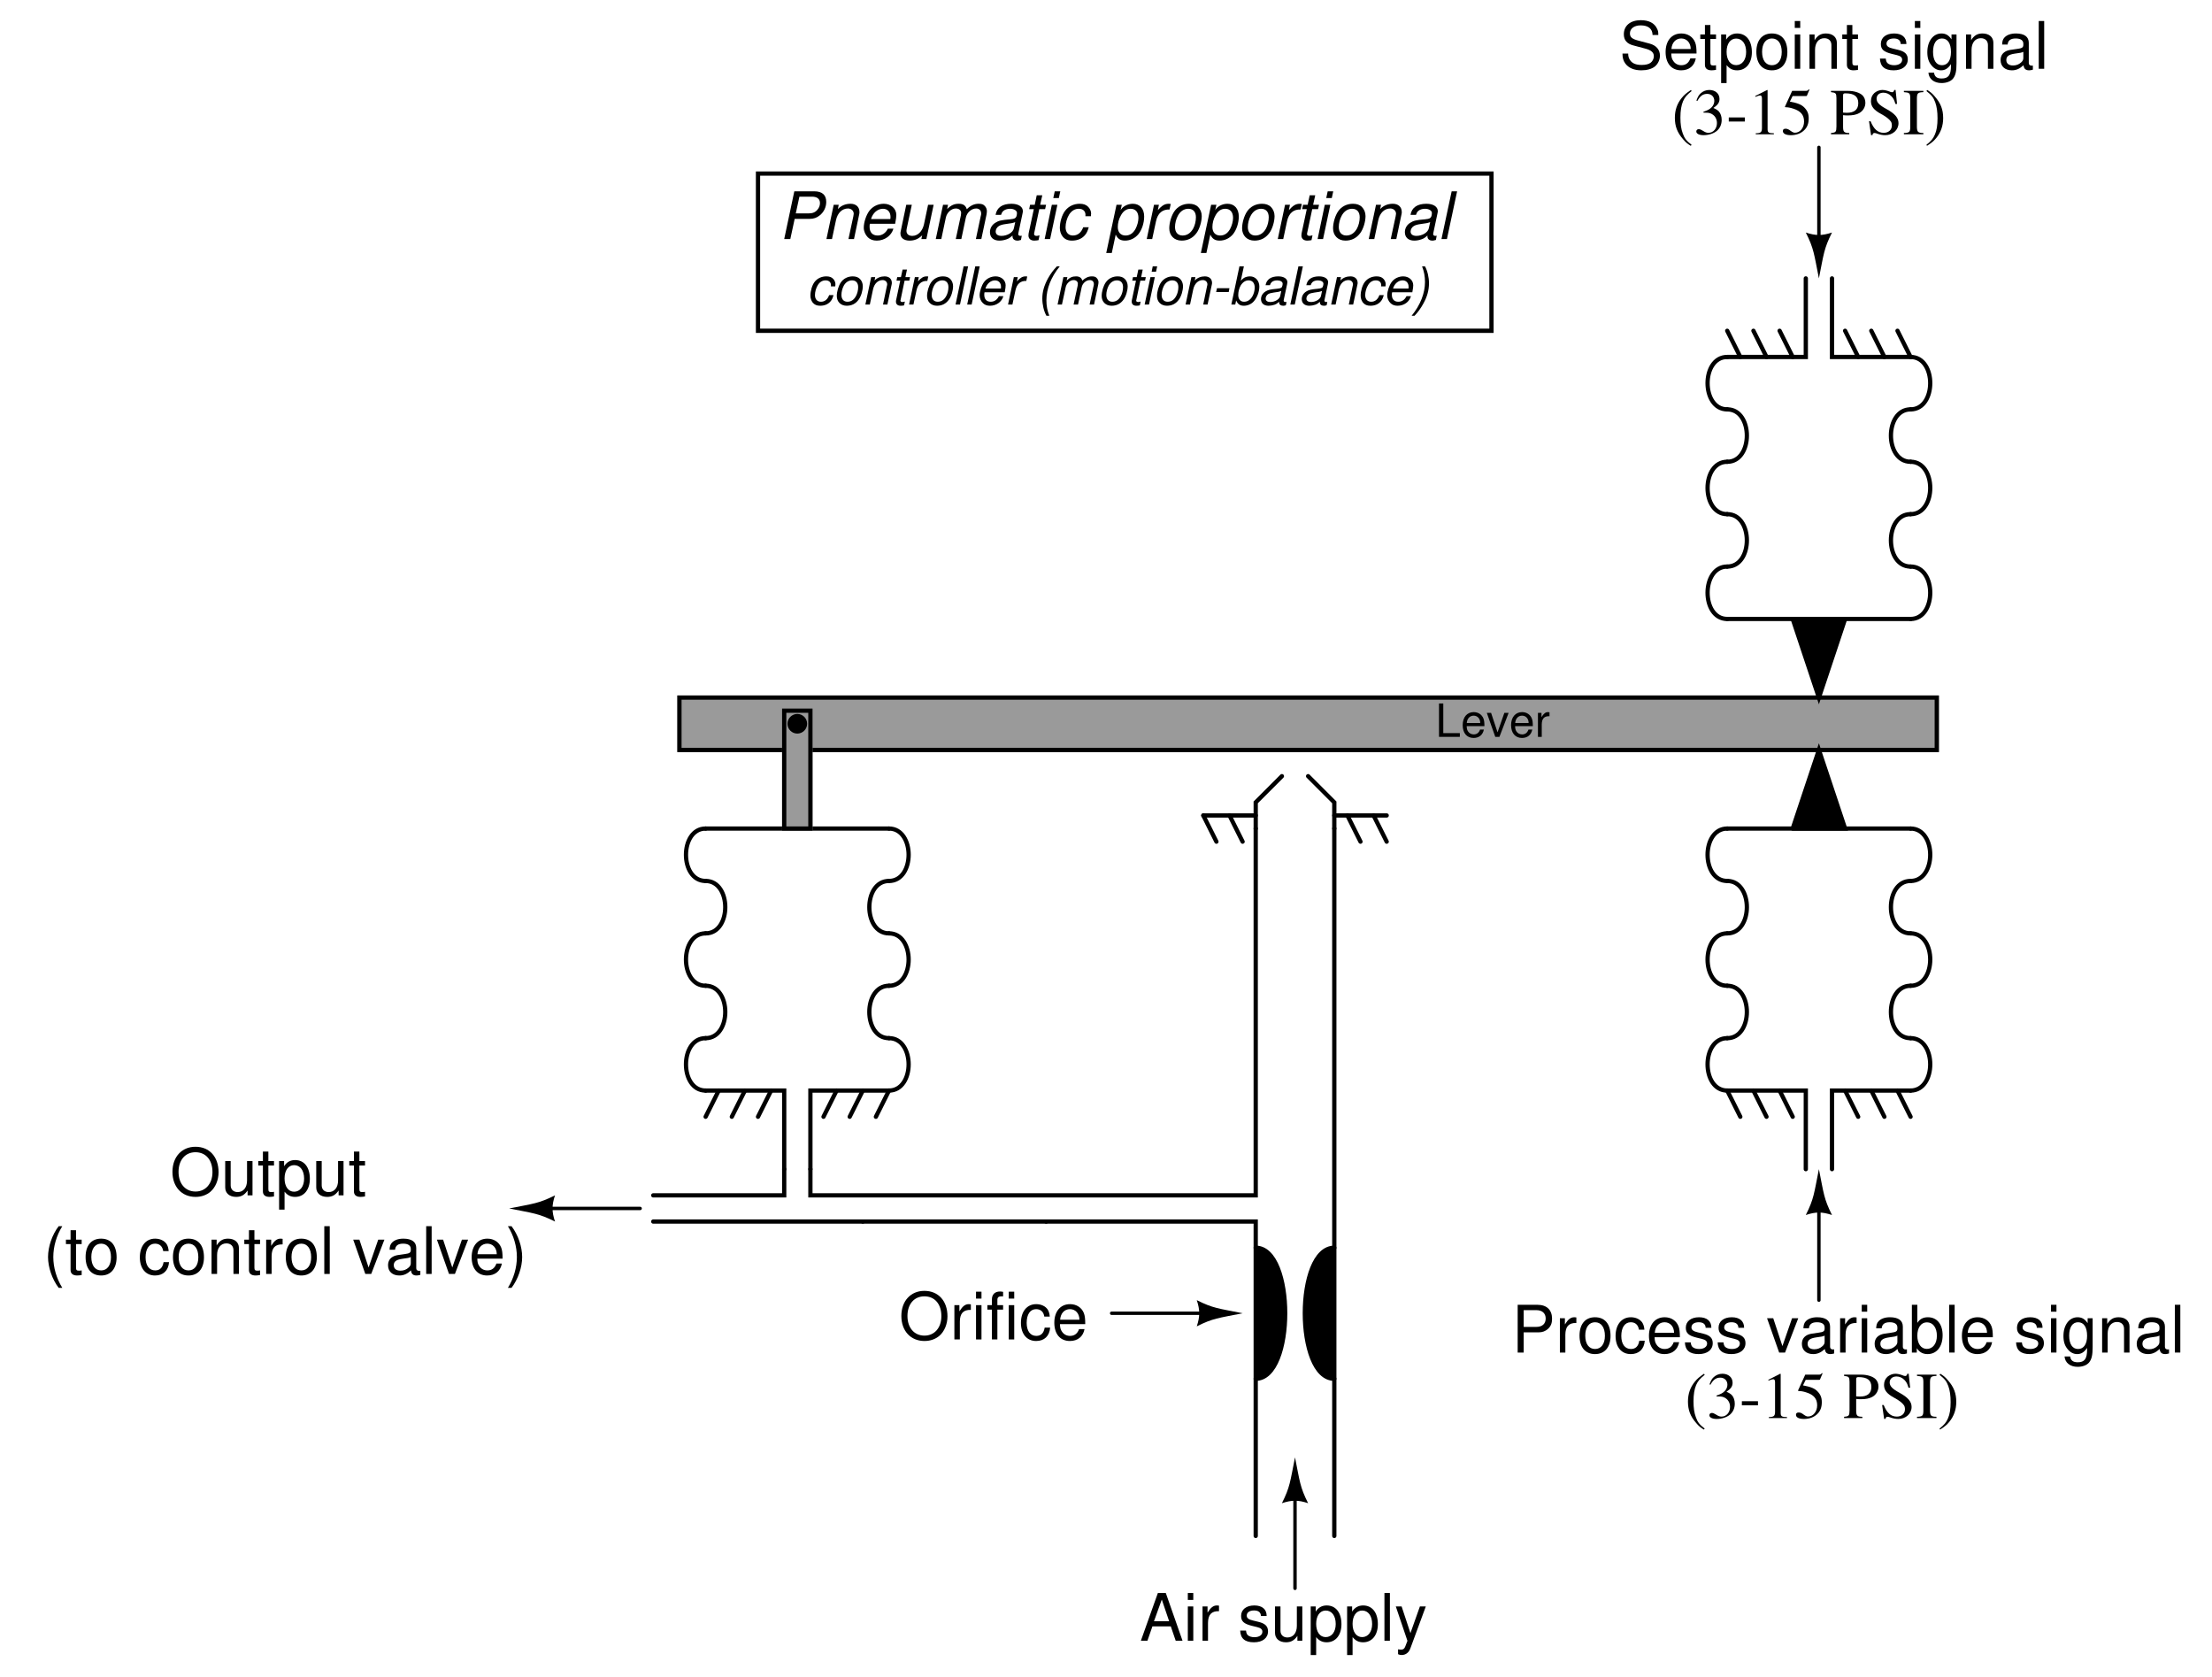 <?xml version="1.0" encoding="UTF-8"?>
<svg xmlns="http://www.w3.org/2000/svg" xmlns:xlink="http://www.w3.org/1999/xlink" viewBox="0 0 379.999 287.999" version="1.2">
<defs>
<g>
<symbol overflow="visible" id="glyph0-0">
<path style="stroke:none;" d=""/>
</symbol>
<symbol overflow="visible" id="glyph0-1">
<path style="stroke:none;" d="M 4.375 -8.344 C 2.031 -8.344 0.422 -6.609 0.422 -4.031 C 0.422 -1.469 2.016 0.266 4.391 0.266 C 5.391 0.266 6.266 -0.047 6.938 -0.609 C 7.812 -1.359 8.344 -2.625 8.344 -3.969 C 8.344 -6.609 6.781 -8.344 4.375 -8.344 Z M 4.375 -7.406 C 6.156 -7.406 7.297 -6.078 7.297 -4 C 7.297 -2.016 6.125 -0.656 4.391 -0.656 C 2.625 -0.656 1.469 -2.016 1.469 -4.031 C 1.469 -6.062 2.625 -7.406 4.375 -7.406 Z M 4.375 -7.406 "/>
</symbol>
<symbol overflow="visible" id="glyph0-2">
<path style="stroke:none;" d="M 0.781 -5.891 L 0.781 0 L 1.719 0 L 1.719 -3.062 C 1.734 -4.484 2.312 -5.109 3.609 -5.078 L 3.609 -6.031 C 3.453 -6.047 3.359 -6.062 3.25 -6.062 C 2.641 -6.062 2.188 -5.703 1.641 -4.828 L 1.641 -5.891 Z M 0.781 -5.891 "/>
</symbol>
<symbol overflow="visible" id="glyph0-3">
<path style="stroke:none;" d="M 1.688 -5.891 L 0.75 -5.891 L 0.75 0 L 1.688 0 Z M 1.688 -8.203 L 0.75 -8.203 L 0.75 -7.016 L 1.688 -7.016 Z M 1.688 -8.203 "/>
</symbol>
<symbol overflow="visible" id="glyph0-4">
<path style="stroke:none;" d="M 2.906 -5.891 L 1.922 -5.891 L 1.922 -6.812 C 1.922 -7.219 2.141 -7.406 2.578 -7.406 C 2.656 -7.406 2.688 -7.406 2.906 -7.406 L 2.906 -8.172 C 2.688 -8.219 2.562 -8.234 2.375 -8.234 C 1.5 -8.234 0.984 -7.734 0.984 -6.891 L 0.984 -5.891 L 0.203 -5.891 L 0.203 -5.125 L 0.984 -5.125 L 0.984 0 L 1.922 0 L 1.922 -5.125 L 2.906 -5.125 Z M 2.906 -5.891 "/>
</symbol>
<symbol overflow="visible" id="glyph0-5">
<path style="stroke:none;" d="M 5.297 -3.922 C 5.25 -4.484 5.125 -4.859 4.906 -5.188 C 4.5 -5.734 3.797 -6.062 2.969 -6.062 C 1.375 -6.062 0.344 -4.797 0.344 -2.844 C 0.344 -0.938 1.359 0.266 2.953 0.266 C 4.359 0.266 5.25 -0.578 5.359 -2.031 L 4.422 -2.031 C 4.266 -1.078 3.781 -0.609 2.984 -0.609 C 1.953 -0.609 1.328 -1.453 1.328 -2.844 C 1.328 -4.312 1.938 -5.203 2.953 -5.203 C 3.75 -5.203 4.234 -4.734 4.359 -3.922 Z M 5.297 -3.922 "/>
</symbol>
<symbol overflow="visible" id="glyph0-6">
<path style="stroke:none;" d="M 5.766 -2.625 C 5.766 -3.531 5.703 -4.078 5.531 -4.516 C 5.156 -5.484 4.25 -6.062 3.156 -6.062 C 1.5 -6.062 0.453 -4.812 0.453 -2.875 C 0.453 -0.922 1.469 0.266 3.125 0.266 C 4.484 0.266 5.406 -0.5 5.641 -1.781 L 4.703 -1.781 C 4.438 -1.016 3.922 -0.609 3.156 -0.609 C 2.562 -0.609 2.062 -0.875 1.75 -1.375 C 1.516 -1.703 1.438 -2.047 1.422 -2.625 Z M 1.453 -3.391 C 1.531 -4.484 2.188 -5.203 3.141 -5.203 C 4.094 -5.203 4.766 -4.453 4.766 -3.391 Z M 1.453 -3.391 "/>
</symbol>
<symbol overflow="visible" id="glyph0-7">
<path style="stroke:none;" d="M 5.328 -2.469 L 6.172 0 L 7.344 0 L 4.469 -8.203 L 3.109 -8.203 L 0.188 0 L 1.312 0 L 2.172 -2.469 Z M 5.047 -3.344 L 2.438 -3.344 L 3.781 -7.078 Z M 5.047 -3.344 "/>
</symbol>
<symbol overflow="visible" id="glyph0-8">
<path style="stroke:none;" d=""/>
</symbol>
<symbol overflow="visible" id="glyph0-9">
<path style="stroke:none;" d="M 4.922 -4.25 C 4.922 -5.406 4.156 -6.062 2.797 -6.062 C 1.422 -6.062 0.531 -5.359 0.531 -4.266 C 0.531 -3.344 1 -2.906 2.391 -2.562 L 3.281 -2.344 C 3.922 -2.188 4.188 -1.953 4.188 -1.547 C 4.188 -0.984 3.641 -0.609 2.812 -0.609 C 2.312 -0.609 1.875 -0.75 1.641 -1 C 1.5 -1.172 1.422 -1.344 1.375 -1.75 L 0.375 -1.75 C 0.422 -0.391 1.188 0.266 2.734 0.266 C 4.219 0.266 5.156 -0.469 5.156 -1.609 C 5.156 -2.484 4.672 -2.969 3.5 -3.25 L 2.594 -3.469 C 1.828 -3.641 1.5 -3.891 1.5 -4.312 C 1.5 -4.859 1.984 -5.203 2.75 -5.203 C 3.516 -5.203 3.922 -4.875 3.938 -4.25 Z M 4.922 -4.25 "/>
</symbol>
<symbol overflow="visible" id="glyph0-10">
<path style="stroke:none;" d="M 5.422 0 L 5.422 -5.891 L 4.484 -5.891 L 4.484 -2.547 C 4.484 -1.344 3.859 -0.562 2.875 -0.562 C 2.141 -0.562 1.672 -1.016 1.672 -1.719 L 1.672 -5.891 L 0.734 -5.891 L 0.734 -1.344 C 0.734 -0.375 1.469 0.266 2.609 0.266 C 3.469 0.266 4.031 -0.047 4.578 -0.828 L 4.578 0 Z M 5.422 0 "/>
</symbol>
<symbol overflow="visible" id="glyph0-11">
<path style="stroke:none;" d="M 0.609 2.453 L 1.547 2.453 L 1.547 -0.625 C 2.047 -0.016 2.594 0.266 3.359 0.266 C 4.891 0.266 5.891 -0.969 5.891 -2.844 C 5.891 -4.828 4.922 -6.062 3.359 -6.062 C 2.547 -6.062 1.906 -5.703 1.469 -5 L 1.469 -5.891 L 0.609 -5.891 Z M 3.188 -5.188 C 4.234 -5.188 4.906 -4.281 4.906 -2.875 C 4.906 -1.531 4.219 -0.625 3.188 -0.625 C 2.188 -0.625 1.547 -1.516 1.547 -2.906 C 1.547 -4.281 2.188 -5.188 3.188 -5.188 Z M 3.188 -5.188 "/>
</symbol>
<symbol overflow="visible" id="glyph0-12">
<path style="stroke:none;" d="M 1.703 -8.203 L 0.766 -8.203 L 0.766 0 L 1.703 0 Z M 1.703 -8.203 "/>
</symbol>
<symbol overflow="visible" id="glyph0-13">
<path style="stroke:none;" d="M 4.359 -5.891 L 2.734 -1.312 L 1.219 -5.891 L 0.219 -5.891 L 2.219 0.016 L 1.859 0.953 C 1.703 1.375 1.5 1.531 1.109 1.531 C 0.938 1.531 0.812 1.5 0.609 1.469 L 0.609 2.312 C 0.797 2.406 0.984 2.453 1.234 2.453 C 1.547 2.453 1.875 2.344 2.109 2.172 C 2.406 1.953 2.578 1.703 2.75 1.234 L 5.375 -5.891 Z M 4.359 -5.891 "/>
</symbol>
<symbol overflow="visible" id="glyph0-14">
<path style="stroke:none;" d="M 6.703 -5.797 C 6.703 -6.359 6.672 -6.516 6.484 -6.891 C 6.047 -7.844 5.078 -8.344 3.703 -8.344 C 1.906 -8.344 0.781 -7.406 0.781 -5.922 C 0.781 -4.922 1.312 -4.297 2.391 -4.016 L 4.438 -3.469 C 5.484 -3.203 5.938 -2.797 5.938 -2.156 C 5.938 -1.703 5.703 -1.266 5.359 -1.016 C 5.031 -0.781 4.516 -0.656 3.844 -0.656 C 2.953 -0.656 2.344 -0.875 1.953 -1.344 C 1.656 -1.703 1.516 -2.109 1.531 -2.609 L 0.547 -2.609 C 0.547 -1.859 0.703 -1.359 1.031 -0.906 C 1.594 -0.141 2.531 0.266 3.781 0.266 C 4.766 0.266 5.562 0.031 6.094 -0.375 C 6.641 -0.812 6.984 -1.547 6.984 -2.25 C 6.984 -3.266 6.359 -4 5.25 -4.312 L 3.188 -4.859 C 2.188 -5.125 1.828 -5.438 1.828 -6.078 C 1.828 -6.906 2.562 -7.453 3.672 -7.453 C 4.969 -7.453 5.703 -6.875 5.719 -5.797 Z M 6.703 -5.797 "/>
</symbol>
<symbol overflow="visible" id="glyph0-15">
<path style="stroke:none;" d="M 2.859 -5.891 L 1.891 -5.891 L 1.891 -7.516 L 0.953 -7.516 L 0.953 -5.891 L 0.156 -5.891 L 0.156 -5.125 L 0.953 -5.125 L 0.953 -0.672 C 0.953 -0.062 1.359 0.266 2.094 0.266 C 2.344 0.266 2.547 0.234 2.859 0.188 L 2.859 -0.609 C 2.719 -0.578 2.594 -0.562 2.406 -0.562 C 2 -0.562 1.891 -0.672 1.891 -1.094 L 1.891 -5.125 L 2.859 -5.125 Z M 2.859 -5.891 "/>
</symbol>
<symbol overflow="visible" id="glyph0-16">
<path style="stroke:none;" d="M 3.062 -6.062 C 1.391 -6.062 0.406 -4.875 0.406 -2.906 C 0.406 -0.906 1.391 0.266 3.078 0.266 C 4.734 0.266 5.734 -0.922 5.734 -2.859 C 5.734 -4.906 4.766 -6.062 3.062 -6.062 Z M 3.078 -5.203 C 4.125 -5.203 4.766 -4.328 4.766 -2.875 C 4.766 -1.469 4.109 -0.609 3.078 -0.609 C 2.031 -0.609 1.391 -1.469 1.391 -2.906 C 1.391 -4.328 2.031 -5.203 3.078 -5.203 Z M 3.078 -5.203 "/>
</symbol>
<symbol overflow="visible" id="glyph0-17">
<path style="stroke:none;" d="M 0.781 -5.891 L 0.781 0 L 1.734 0 L 1.734 -3.25 C 1.734 -4.453 2.359 -5.25 3.328 -5.25 C 4.078 -5.25 4.547 -4.797 4.547 -4.078 L 4.547 0 L 5.484 0 L 5.484 -4.453 C 5.484 -5.438 4.75 -6.062 3.609 -6.062 C 2.734 -6.062 2.172 -5.719 1.656 -4.906 L 1.656 -5.891 Z M 0.781 -5.891 "/>
</symbol>
<symbol overflow="visible" id="glyph0-18">
<path style="stroke:none;" d="M 4.547 -5.891 L 4.547 -5.047 C 4.078 -5.75 3.562 -6.062 2.812 -6.062 C 1.391 -6.062 0.391 -4.734 0.391 -2.844 C 0.391 -1.859 0.625 -1.141 1.141 -0.547 C 1.578 -0.016 2.141 0.266 2.75 0.266 C 3.453 0.266 3.953 -0.062 4.453 -0.797 L 4.453 -0.5 C 4.453 1.078 4.016 1.672 2.844 1.672 C 2.047 1.672 1.625 1.344 1.547 0.672 L 0.578 0.672 C 0.672 1.766 1.547 2.453 2.828 2.453 C 3.688 2.453 4.406 2.172 4.797 1.703 C 5.25 1.141 5.406 0.422 5.406 -0.969 L 5.406 -5.891 Z M 2.906 -5.203 C 3.891 -5.203 4.453 -4.359 4.453 -2.875 C 4.453 -1.438 3.875 -0.609 2.906 -0.609 C 1.938 -0.609 1.375 -1.453 1.375 -2.906 C 1.375 -4.344 1.938 -5.203 2.906 -5.203 Z M 2.906 -5.203 "/>
</symbol>
<symbol overflow="visible" id="glyph0-19">
<path style="stroke:none;" d="M 6.016 -0.547 C 5.922 -0.531 5.875 -0.531 5.812 -0.531 C 5.484 -0.531 5.312 -0.703 5.312 -0.984 L 5.312 -4.453 C 5.312 -5.5 4.547 -6.062 3.094 -6.062 C 2.234 -6.062 1.547 -5.812 1.141 -5.375 C 0.859 -5.078 0.75 -4.734 0.734 -4.156 L 1.672 -4.156 C 1.75 -4.875 2.188 -5.203 3.062 -5.203 C 3.922 -5.203 4.375 -4.875 4.375 -4.312 L 4.375 -4.078 C 4.359 -3.672 4.156 -3.516 3.391 -3.422 C 2.062 -3.25 1.875 -3.203 1.5 -3.062 C 0.828 -2.766 0.469 -2.25 0.469 -1.484 C 0.469 -0.422 1.219 0.266 2.406 0.266 C 3.156 0.266 3.75 0 4.406 -0.609 C 4.484 0 4.766 0.266 5.375 0.266 C 5.578 0.266 5.703 0.234 6.016 0.156 Z M 4.375 -1.859 C 4.375 -1.547 4.281 -1.344 4 -1.094 C 3.625 -0.75 3.156 -0.562 2.609 -0.562 C 1.875 -0.562 1.453 -0.906 1.453 -1.5 C 1.453 -2.125 1.859 -2.438 2.875 -2.594 C 3.875 -2.719 4.062 -2.766 4.375 -2.906 Z M 4.375 -1.859 "/>
</symbol>
<symbol overflow="visible" id="glyph0-20">
<path style="stroke:none;" d="M 2.062 -3.469 L 4.641 -3.469 C 5.281 -3.469 5.797 -3.672 6.234 -4.062 C 6.734 -4.516 6.938 -5.047 6.938 -5.797 C 6.938 -7.328 6.031 -8.203 4.406 -8.203 L 1.031 -8.203 L 1.031 0 L 2.062 0 Z M 2.062 -4.406 L 2.062 -7.281 L 4.25 -7.281 C 5.25 -7.281 5.844 -6.734 5.844 -5.844 C 5.844 -4.938 5.25 -4.406 4.25 -4.406 Z M 2.062 -4.406 "/>
</symbol>
<symbol overflow="visible" id="glyph0-21">
<path style="stroke:none;" d="M 3.203 0 L 5.469 -5.891 L 4.406 -5.891 L 2.75 -1.109 L 1.172 -5.891 L 0.109 -5.891 L 2.188 0 Z M 3.203 0 "/>
</symbol>
<symbol overflow="visible" id="glyph0-22">
<path style="stroke:none;" d="M 0.609 -8.203 L 0.609 0 L 1.453 0 L 1.453 -0.75 C 1.906 -0.062 2.5 0.266 3.312 0.266 C 4.875 0.266 5.891 -1.016 5.891 -2.969 C 5.891 -4.875 4.922 -6.062 3.359 -6.062 C 2.547 -6.062 1.984 -5.766 1.547 -5.094 L 1.547 -8.203 Z M 3.188 -5.188 C 4.234 -5.188 4.906 -4.281 4.906 -2.875 C 4.906 -1.531 4.203 -0.625 3.188 -0.625 C 2.188 -0.625 1.547 -1.516 1.547 -2.906 C 1.547 -4.281 2.188 -5.188 3.188 -5.188 Z M 3.188 -5.188 "/>
</symbol>
<symbol overflow="visible" id="glyph0-23">
<path style="stroke:none;" d="M 2.656 -8.203 C 1.531 -6.734 0.828 -4.688 0.828 -2.906 C 0.828 -1.141 1.531 0.906 2.656 2.391 L 3.281 2.391 C 2.281 0.781 1.734 -1.109 1.734 -2.906 C 1.734 -4.703 2.281 -6.609 3.281 -8.203 Z M 2.656 -8.203 "/>
</symbol>
<symbol overflow="visible" id="glyph0-24">
<path style="stroke:none;" d="M 1.047 2.391 C 2.172 0.906 2.875 -1.141 2.875 -2.906 C 2.875 -4.688 2.172 -6.734 1.047 -8.203 L 0.422 -8.203 C 1.422 -6.594 1.969 -4.703 1.969 -2.906 C 1.969 -1.109 1.422 0.781 0.422 2.391 Z M 1.047 2.391 "/>
</symbol>
<symbol overflow="visible" id="glyph1-0">
<path style="stroke:none;" d=""/>
</symbol>
<symbol overflow="visible" id="glyph1-1">
<path style="stroke:none;" d="M 3.312 -7.609 C 2.484 -7.047 2.156 -6.766 1.734 -6.25 C 0.938 -5.281 0.547 -4.156 0.547 -2.828 C 0.547 -1.391 0.953 -0.297 1.953 0.844 C 2.406 1.391 2.703 1.625 3.281 1.984 L 3.422 1.812 C 2.516 1.109 2.203 0.703 1.906 -0.141 C 1.625 -0.891 1.5 -1.734 1.5 -2.875 C 1.5 -4.047 1.656 -4.984 1.953 -5.672 C 2.266 -6.375 2.609 -6.766 3.422 -7.422 Z M 3.312 -7.609 "/>
</symbol>
<symbol overflow="visible" id="glyph1-2">
<path style="stroke:none;" d="M 1.719 -3.719 C 2.391 -3.719 2.641 -3.688 2.906 -3.594 C 3.609 -3.328 4.031 -2.703 4.031 -1.922 C 4.031 -0.969 3.406 -0.25 2.578 -0.25 C 2.266 -0.25 2.031 -0.328 1.625 -0.594 C 1.297 -0.797 1.109 -0.875 0.906 -0.875 C 0.656 -0.875 0.484 -0.719 0.484 -0.484 C 0.484 -0.094 0.969 0.156 1.75 0.156 C 2.609 0.156 3.5 -0.141 4.031 -0.594 C 4.562 -1.062 4.844 -1.703 4.844 -2.469 C 4.844 -3.047 4.672 -3.562 4.359 -3.922 C 4.125 -4.156 3.906 -4.297 3.422 -4.516 C 4.188 -5.047 4.469 -5.453 4.469 -6.062 C 4.469 -6.984 3.75 -7.609 2.719 -7.609 C 2.156 -7.609 1.656 -7.406 1.25 -7.047 C 0.906 -6.734 0.75 -6.453 0.5 -5.781 L 0.672 -5.734 C 1.125 -6.562 1.625 -6.938 2.344 -6.938 C 3.078 -6.938 3.578 -6.453 3.578 -5.719 C 3.578 -5.328 3.406 -4.922 3.125 -4.641 C 2.797 -4.297 2.469 -4.125 1.703 -3.859 Z M 1.719 -3.719 "/>
</symbol>
<symbol overflow="visible" id="glyph1-3">
<path style="stroke:none;" d="M 0.438 -2.891 L 0.438 -2.188 L 3.203 -2.188 L 3.203 -2.891 Z M 0.438 -2.891 "/>
</symbol>
<symbol overflow="visible" id="glyph1-4">
<path style="stroke:none;" d="M 1.328 0 L 4.438 0 L 4.438 -0.172 C 3.562 -0.172 3.375 -0.297 3.359 -0.828 L 3.359 -7.578 L 3.281 -7.609 L 1.25 -6.578 L 1.25 -6.422 C 1.688 -6.594 1.953 -6.672 2.062 -6.672 C 2.297 -6.672 2.391 -6.5 2.391 -6.141 L 2.391 -1.047 C 2.375 -0.344 2.188 -0.188 1.328 -0.172 Z M 1.328 0 "/>
</symbol>
<symbol overflow="visible" id="glyph1-5">
<path style="stroke:none;" d="M 2.031 -6.562 L 4.234 -6.562 C 4.438 -6.562 4.469 -6.562 4.5 -6.656 L 4.922 -7.656 L 4.828 -7.734 C 4.656 -7.516 4.562 -7.453 4.312 -7.453 L 1.953 -7.453 L 0.734 -4.781 C 0.719 -4.766 0.719 -4.75 0.719 -4.719 C 0.719 -4.656 0.766 -4.641 0.859 -4.641 C 1.219 -4.641 1.656 -4.562 2.125 -4.406 C 3.422 -4 4 -3.312 4 -2.188 C 4 -1.109 3.328 -0.266 2.438 -0.266 C 2.219 -0.266 2.031 -0.344 1.703 -0.578 C 1.344 -0.859 1.094 -0.953 0.828 -0.953 C 0.516 -0.953 0.359 -0.828 0.359 -0.547 C 0.359 -0.109 0.875 0.156 1.734 0.156 C 2.672 0.156 3.469 -0.141 4.047 -0.719 C 4.562 -1.219 4.797 -1.875 4.797 -2.719 C 4.797 -3.531 4.578 -4.047 4.031 -4.609 C 3.531 -5.109 2.891 -5.359 1.562 -5.609 Z M 2.031 -6.562 "/>
</symbol>
<symbol overflow="visible" id="glyph1-6">
<path style="stroke:none;" d=""/>
</symbol>
<symbol overflow="visible" id="glyph1-7">
<path style="stroke:none;" d="M 0.188 -7.234 C 1.016 -7.141 1.109 -7.047 1.125 -6.219 L 1.125 -1.344 C 1.109 -0.391 1.031 -0.297 0.188 -0.219 L 0.188 0 L 3.328 0 L 3.328 -0.219 C 2.438 -0.234 2.281 -0.391 2.266 -1.219 L 2.266 -3.281 C 2.562 -3.25 2.75 -3.234 3.047 -3.234 C 3.938 -3.234 4.531 -3.359 5.016 -3.625 C 5.688 -3.984 6.094 -4.672 6.094 -5.406 C 6.094 -5.891 5.938 -6.312 5.641 -6.641 C 5.188 -7.125 4.203 -7.453 3.156 -7.453 L 0.188 -7.453 Z M 2.266 -6.656 C 2.266 -6.953 2.344 -7.031 2.656 -7.031 C 4.172 -7.031 4.875 -6.5 4.875 -5.344 C 4.875 -4.25 4.203 -3.688 2.906 -3.688 C 2.688 -3.688 2.531 -3.703 2.266 -3.719 Z M 2.266 -6.656 "/>
</symbol>
<symbol overflow="visible" id="glyph1-8">
<path style="stroke:none;" d="M 5.031 -7.609 L 4.797 -7.609 C 4.75 -7.359 4.625 -7.219 4.438 -7.219 C 4.312 -7.219 4.125 -7.266 3.938 -7.359 C 3.516 -7.516 3.109 -7.609 2.734 -7.609 C 2.266 -7.609 1.766 -7.406 1.391 -7.094 C 1 -6.734 0.797 -6.266 0.797 -5.688 C 0.797 -4.781 1.297 -4.156 2.547 -3.484 C 3.359 -3.047 3.953 -2.594 4.234 -2.172 C 4.328 -2.031 4.391 -1.781 4.391 -1.5 C 4.391 -0.766 3.828 -0.25 3 -0.25 C 1.984 -0.25 1.297 -0.859 0.734 -2.234 L 0.469 -2.234 L 0.812 0.141 L 1.062 0.141 C 1.062 -0.062 1.203 -0.219 1.375 -0.219 C 1.5 -0.219 1.688 -0.188 1.906 -0.094 C 2.328 0.062 2.797 0.156 3.234 0.156 C 4.531 0.156 5.531 -0.734 5.531 -1.906 C 5.531 -2.828 4.906 -3.547 3.422 -4.359 C 2.234 -5 1.766 -5.484 1.766 -6.109 C 1.766 -6.734 2.234 -7.141 2.938 -7.141 C 3.438 -7.141 3.922 -6.938 4.312 -6.531 C 4.656 -6.172 4.812 -5.875 5 -5.203 L 5.281 -5.203 Z M 5.031 -7.609 "/>
</symbol>
<symbol overflow="visible" id="glyph1-9">
<path style="stroke:none;" d="M 0.203 0 L 3.547 0 L 3.547 -0.219 C 2.625 -0.234 2.469 -0.391 2.438 -1.219 L 2.438 -6.219 C 2.469 -7.062 2.609 -7.203 3.547 -7.234 L 3.547 -7.453 L 0.203 -7.453 L 0.203 -7.234 C 1.156 -7.172 1.281 -7.062 1.297 -6.219 L 1.297 -1.219 C 1.281 -0.375 1.141 -0.25 0.203 -0.219 Z M 0.203 0 "/>
</symbol>
<symbol overflow="visible" id="glyph1-10">
<path style="stroke:none;" d="M 0.422 1.984 C 1.266 1.438 1.594 1.156 2.016 0.641 C 2.812 -0.344 3.203 -1.469 3.203 -2.781 C 3.203 -4.219 2.797 -5.312 1.797 -6.453 C 1.344 -7 1.047 -7.25 0.469 -7.609 L 0.328 -7.422 C 1.219 -6.719 1.531 -6.328 1.844 -5.484 C 2.109 -4.719 2.234 -3.875 2.234 -2.75 C 2.234 -1.562 2.094 -0.641 1.781 0.047 C 1.484 0.75 1.141 1.156 0.328 1.812 Z M 0.422 1.984 "/>
</symbol>
<symbol overflow="visible" id="glyph2-0">
<path style="stroke:none;" d=""/>
</symbol>
<symbol overflow="visible" id="glyph2-1">
<path style="stroke:none;" d="M 2.828 -3.469 L 5.391 -3.469 C 6.094 -3.469 6.625 -3.656 7.125 -4.062 C 7.844 -4.625 8.25 -5.484 8.25 -6.391 C 8.25 -7.578 7.547 -8.203 6.172 -8.203 L 2.766 -8.203 L 1.031 0 L 2.078 0 Z M 3.016 -4.406 L 3.641 -7.281 L 5.812 -7.281 C 6.688 -7.281 7.172 -6.891 7.172 -6.188 C 7.172 -5.781 7.047 -5.422 6.766 -5.078 C 6.406 -4.609 5.922 -4.406 5.203 -4.406 Z M 3.016 -4.406 "/>
</symbol>
<symbol overflow="visible" id="glyph2-2">
<path style="stroke:none;" d="M 2.031 -5.891 L 0.781 0 L 1.734 0 L 2.422 -3.25 C 2.688 -4.484 3.469 -5.25 4.484 -5.25 C 5.047 -5.25 5.469 -4.859 5.469 -4.344 C 5.469 -4.281 5.438 -4.125 5.406 -3.922 L 4.562 0 L 5.516 0 L 6.406 -4.234 C 6.453 -4.375 6.453 -4.516 6.453 -4.656 C 6.453 -5.516 5.859 -6.062 4.922 -6.062 C 4.078 -6.062 3.328 -5.766 2.75 -5.156 L 2.891 -5.891 Z M 2.031 -5.891 "/>
</symbol>
<symbol overflow="visible" id="glyph2-3">
<path style="stroke:none;" d="M 6.328 -2.625 C 6.484 -3.516 6.531 -3.781 6.531 -4.141 C 6.531 -5.234 5.594 -6.062 4.375 -6.062 C 3.391 -6.062 2.469 -5.609 1.891 -4.844 C 1.359 -4.141 0.938 -2.875 0.938 -1.953 C 0.938 -1.344 1.219 -0.719 1.641 -0.297 C 2.031 0.078 2.531 0.266 3.172 0.266 C 4.516 0.266 5.688 -0.578 6.031 -1.781 L 5.078 -1.781 C 4.688 -1.016 4.078 -0.609 3.328 -0.609 C 2.438 -0.609 1.938 -1.156 1.938 -2.109 C 1.938 -2.359 1.953 -2.469 1.984 -2.625 Z M 2.188 -3.438 C 2.484 -4.484 3.312 -5.203 4.234 -5.203 C 5.031 -5.203 5.531 -4.656 5.531 -3.812 C 5.531 -3.719 5.531 -3.625 5.5 -3.438 Z M 2.188 -3.438 "/>
</symbol>
<symbol overflow="visible" id="glyph2-4">
<path style="stroke:none;" d="M 5.438 0 L 6.688 -5.891 L 5.734 -5.891 L 5.031 -2.547 C 4.766 -1.344 3.984 -0.547 3.016 -0.547 C 2.391 -0.547 2.016 -0.875 2.016 -1.422 C 2.016 -1.5 2.031 -1.609 2.047 -1.719 L 2.938 -5.891 L 1.984 -5.891 L 1.031 -1.344 C 1 -1.234 0.984 -1.109 0.984 -0.969 C 0.984 -0.203 1.578 0.266 2.547 0.266 C 3.422 0.266 4.062 -0.016 4.719 -0.641 L 4.578 0 Z M 5.438 0 "/>
</symbol>
<symbol overflow="visible" id="glyph2-5">
<path style="stroke:none;" d="M 2.047 -5.891 L 0.797 0 L 1.75 0 L 2.531 -3.703 C 2.719 -4.562 3.469 -5.25 4.234 -5.25 C 4.781 -5.25 5.156 -4.953 5.156 -4.484 C 5.156 -4.359 5.125 -4.203 5.109 -4.062 L 4.234 0 L 5.188 0 L 5.969 -3.703 C 6.156 -4.578 6.938 -5.25 7.734 -5.25 C 8.266 -5.25 8.594 -4.922 8.594 -4.391 C 8.594 -4.219 8.594 -4.219 8.5 -3.844 L 7.688 0 L 8.625 0 L 9.516 -4.203 C 9.547 -4.312 9.578 -4.688 9.578 -4.812 C 9.578 -5.125 9.453 -5.438 9.219 -5.688 C 8.984 -5.953 8.688 -6.062 8.156 -6.062 C 7.406 -6.062 6.781 -5.766 6.125 -5.125 C 5.938 -5.766 5.5 -6.062 4.766 -6.062 C 3.984 -6.062 3.469 -5.844 2.75 -5.156 L 2.906 -5.891 Z M 2.047 -5.891 "/>
</symbol>
<symbol overflow="visible" id="glyph2-6">
<path style="stroke:none;" d="M 6.203 -0.578 C 6.109 -0.547 6.062 -0.547 6.016 -0.547 C 5.719 -0.547 5.594 -0.656 5.594 -0.875 C 5.594 -0.906 5.594 -0.953 5.609 -0.984 L 6.328 -4.375 C 6.391 -4.688 6.391 -4.688 6.391 -4.797 C 6.391 -5.562 5.609 -6.062 4.438 -6.062 C 2.859 -6.062 1.906 -5.406 1.703 -4.156 L 2.641 -4.156 C 2.75 -4.469 2.828 -4.625 2.984 -4.781 C 3.234 -5.047 3.703 -5.203 4.188 -5.203 C 4.859 -5.203 5.375 -4.891 5.375 -4.484 C 5.375 -4.438 5.359 -4.359 5.359 -4.266 L 5.328 -4.062 C 5.219 -3.594 5 -3.469 4.188 -3.391 C 2.672 -3.266 2.203 -3.156 1.656 -2.797 C 1.062 -2.438 0.734 -1.828 0.734 -1.188 C 0.734 -0.281 1.344 0.266 2.344 0.266 C 2.75 0.266 3.203 0.188 3.625 0.031 C 3.969 -0.094 4.156 -0.203 4.609 -0.609 L 4.609 -0.484 C 4.609 -0.016 4.922 0.266 5.469 0.266 C 5.609 0.266 5.641 0.266 5.906 0.188 C 5.922 0.188 6 0.172 6.062 0.156 Z M 4.844 -1.844 C 4.703 -1.141 3.719 -0.547 2.719 -0.547 C 2.078 -0.547 1.719 -0.828 1.719 -1.297 C 1.719 -1.672 1.938 -2.031 2.266 -2.234 C 2.547 -2.406 2.875 -2.5 3.438 -2.578 C 4.484 -2.719 4.578 -2.734 5.078 -2.906 Z M 4.844 -1.844 "/>
</symbol>
<symbol overflow="visible" id="glyph2-7">
<path style="stroke:none;" d="M 4.125 -5.891 L 3.109 -5.891 L 3.469 -7.516 L 2.516 -7.516 L 2.172 -5.891 L 1.375 -5.891 L 1.219 -5.141 L 2.016 -5.141 L 1.125 -0.984 C 1.109 -0.859 1.094 -0.75 1.094 -0.625 C 1.094 -0.078 1.469 0.266 2.094 0.266 C 2.328 0.266 2.656 0.219 2.828 0.188 L 3 -0.641 C 2.625 -0.547 2.609 -0.547 2.469 -0.547 C 2.219 -0.547 2.062 -0.672 2.062 -0.859 C 2.062 -0.891 2.062 -0.938 2.078 -1.016 L 2.953 -5.141 L 3.953 -5.141 Z M 4.125 -5.891 "/>
</symbol>
<symbol overflow="visible" id="glyph2-8">
<path style="stroke:none;" d="M 2.938 -5.891 L 1.984 -5.891 L 0.75 0 L 1.688 0 Z M 3.438 -8.203 L 2.484 -8.203 L 2.234 -7.047 L 3.188 -7.047 Z M 3.438 -8.203 "/>
</symbol>
<symbol overflow="visible" id="glyph2-9">
<path style="stroke:none;" d="M 6.203 -3.922 L 6.203 -4.078 C 6.219 -4.25 6.234 -4.375 6.234 -4.406 C 6.234 -4.781 6.031 -5.234 5.734 -5.531 C 5.391 -5.891 4.922 -6.062 4.281 -6.062 C 3.281 -6.062 2.359 -5.641 1.766 -4.859 C 1.234 -4.172 0.859 -2.953 0.859 -1.906 C 0.859 -1.375 1.031 -0.828 1.344 -0.438 C 1.734 0.047 2.234 0.266 2.953 0.266 C 3.875 0.266 4.656 -0.062 5.172 -0.672 C 5.469 -1.016 5.641 -1.391 5.828 -2.031 L 4.875 -2.031 C 4.547 -1.109 3.922 -0.609 3.109 -0.609 C 2.328 -0.609 1.844 -1.156 1.844 -2.031 C 1.844 -2.75 2.078 -3.609 2.453 -4.203 C 2.875 -4.859 3.438 -5.203 4.125 -5.203 C 4.828 -5.203 5.266 -4.797 5.266 -4.156 C 5.266 -4.094 5.266 -4.016 5.25 -3.922 Z M 6.203 -3.922 "/>
</symbol>
<symbol overflow="visible" id="glyph2-10">
<path style="stroke:none;" d=""/>
</symbol>
<symbol overflow="visible" id="glyph2-11">
<path style="stroke:none;" d="M 0.078 2.391 L 1.031 2.391 L 1.703 -0.766 C 2.047 -0.031 2.516 0.266 3.312 0.266 C 4.188 0.266 5.031 -0.141 5.609 -0.844 C 6.203 -1.594 6.594 -2.75 6.594 -3.875 C 6.594 -5.219 5.844 -6.062 4.641 -6.062 C 3.75 -6.062 2.859 -5.578 2.547 -4.953 L 2.75 -5.891 L 1.844 -5.891 Z M 4.266 -5.203 C 5.109 -5.203 5.609 -4.625 5.609 -3.641 C 5.609 -3.031 5.406 -2.312 5.109 -1.75 C 4.688 -0.984 4.125 -0.609 3.391 -0.609 C 2.562 -0.609 2.062 -1.172 2.062 -2.062 C 2.062 -2.75 2.25 -3.469 2.594 -4.062 C 3 -4.812 3.562 -5.203 4.266 -5.203 Z M 4.266 -5.203 "/>
</symbol>
<symbol overflow="visible" id="glyph2-12">
<path style="stroke:none;" d="M 2.031 -5.891 L 0.781 0 L 1.719 0 L 2.375 -3.062 C 2.672 -4.438 3.469 -5.125 4.703 -5.078 L 4.906 -6.031 C 4.766 -6.047 4.672 -6.062 4.547 -6.062 C 3.891 -6.062 3.391 -5.766 2.688 -4.969 L 2.875 -5.891 Z M 2.031 -5.891 "/>
</symbol>
<symbol overflow="visible" id="glyph2-13">
<path style="stroke:none;" d="M 4.312 -6.062 C 3.281 -6.062 2.344 -5.594 1.781 -4.766 C 1.266 -4.031 0.906 -2.797 0.906 -1.844 C 0.906 -0.594 1.766 0.266 3.031 0.266 C 4.109 0.266 4.969 -0.188 5.594 -1.047 C 6.109 -1.75 6.484 -2.984 6.484 -3.953 C 6.484 -4.562 6.25 -5.125 5.859 -5.516 C 5.484 -5.891 4.969 -6.062 4.312 -6.062 Z M 4.172 -5.203 C 5 -5.203 5.484 -4.672 5.484 -3.75 C 5.484 -3.078 5.312 -2.344 5 -1.781 C 4.562 -1.016 3.953 -0.609 3.188 -0.609 C 2.391 -0.609 1.891 -1.156 1.891 -2.062 C 1.891 -2.719 2.078 -3.453 2.391 -4.016 C 2.797 -4.781 3.438 -5.203 4.172 -5.203 Z M 4.172 -5.203 "/>
</symbol>
<symbol overflow="visible" id="glyph2-14">
<path style="stroke:none;" d="M 3.453 -8.203 L 2.516 -8.203 L 0.766 0 L 1.703 0 Z M 3.453 -8.203 "/>
</symbol>
<symbol overflow="visible" id="glyph3-0">
<path style="stroke:none;" d=""/>
</symbol>
<symbol overflow="visible" id="glyph3-1">
<path style="stroke:none;" d="M 1.359 -5.734 L 0.625 -5.734 L 0.625 0 L 4.203 0 L 4.203 -0.641 L 1.359 -0.641 Z M 1.359 -5.734 "/>
</symbol>
<symbol overflow="visible" id="glyph3-2">
<path style="stroke:none;" d="M 4.047 -1.844 C 4.047 -2.469 4 -2.844 3.875 -3.156 C 3.609 -3.828 2.984 -4.25 2.203 -4.25 C 1.062 -4.25 0.312 -3.375 0.312 -2.016 C 0.312 -0.641 1.031 0.188 2.188 0.188 C 3.141 0.188 3.781 -0.359 3.953 -1.25 L 3.297 -1.25 C 3.109 -0.703 2.734 -0.422 2.219 -0.422 C 1.797 -0.422 1.438 -0.609 1.219 -0.953 C 1.062 -1.203 1.016 -1.438 1 -1.844 Z M 1.016 -2.375 C 1.078 -3.141 1.531 -3.641 2.203 -3.641 C 2.859 -3.641 3.328 -3.125 3.328 -2.375 Z M 1.016 -2.375 "/>
</symbol>
<symbol overflow="visible" id="glyph3-3">
<path style="stroke:none;" d="M 2.25 0 L 3.828 -4.125 L 3.094 -4.125 L 1.922 -0.781 L 0.812 -4.125 L 0.078 -4.125 L 1.531 0 Z M 2.25 0 "/>
</symbol>
<symbol overflow="visible" id="glyph3-4">
<path style="stroke:none;" d="M 0.547 -4.125 L 0.547 0 L 1.203 0 L 1.203 -2.141 C 1.219 -3.141 1.625 -3.578 2.531 -3.547 L 2.531 -4.219 C 2.422 -4.234 2.359 -4.25 2.281 -4.25 C 1.844 -4.25 1.531 -4 1.156 -3.375 L 1.156 -4.125 Z M 0.547 -4.125 "/>
</symbol>
<symbol overflow="visible" id="glyph4-0">
<path style="stroke:none;" d=""/>
</symbol>
<symbol overflow="visible" id="glyph4-1">
<path style="stroke:none;" d="M 4.953 -3.125 L 4.969 -3.266 C 4.984 -3.406 4.984 -3.5 4.984 -3.531 C 4.984 -3.828 4.828 -4.188 4.594 -4.422 C 4.312 -4.719 3.938 -4.844 3.422 -4.844 C 2.625 -4.844 1.891 -4.516 1.406 -3.891 C 0.984 -3.344 0.688 -2.359 0.688 -1.531 C 0.688 -1.094 0.828 -0.672 1.078 -0.344 C 1.391 0.031 1.781 0.203 2.359 0.203 C 3.109 0.203 3.719 -0.047 4.141 -0.547 C 4.375 -0.812 4.516 -1.109 4.656 -1.625 L 3.906 -1.625 C 3.641 -0.875 3.141 -0.484 2.5 -0.484 C 1.859 -0.484 1.469 -0.922 1.469 -1.625 C 1.469 -2.203 1.672 -2.891 1.969 -3.359 C 2.297 -3.891 2.75 -4.156 3.297 -4.156 C 3.859 -4.156 4.219 -3.844 4.219 -3.328 C 4.219 -3.281 4.219 -3.219 4.203 -3.125 Z M 4.953 -3.125 "/>
</symbol>
<symbol overflow="visible" id="glyph4-2">
<path style="stroke:none;" d="M 3.453 -4.844 C 2.625 -4.844 1.875 -4.469 1.422 -3.812 C 1.016 -3.234 0.719 -2.234 0.719 -1.469 C 0.719 -0.484 1.406 0.203 2.422 0.203 C 3.281 0.203 3.969 -0.141 4.469 -0.844 C 4.891 -1.406 5.188 -2.391 5.188 -3.172 C 5.188 -3.641 5 -4.109 4.688 -4.406 C 4.391 -4.703 3.984 -4.844 3.453 -4.844 Z M 3.344 -4.156 C 4 -4.156 4.391 -3.734 4.391 -3 C 4.391 -2.469 4.25 -1.875 4 -1.438 C 3.656 -0.812 3.172 -0.484 2.547 -0.484 C 1.906 -0.484 1.516 -0.922 1.516 -1.656 C 1.516 -2.172 1.672 -2.766 1.906 -3.219 C 2.234 -3.828 2.75 -4.156 3.344 -4.156 Z M 3.344 -4.156 "/>
</symbol>
<symbol overflow="visible" id="glyph4-3">
<path style="stroke:none;" d="M 1.625 -4.719 L 0.625 0 L 1.391 0 L 1.938 -2.594 C 2.156 -3.594 2.781 -4.203 3.594 -4.203 C 4.047 -4.203 4.375 -3.891 4.375 -3.469 C 4.375 -3.422 4.359 -3.297 4.312 -3.141 L 3.656 0 L 4.406 0 L 5.125 -3.391 C 5.156 -3.5 5.172 -3.609 5.172 -3.719 C 5.172 -4.406 4.688 -4.844 3.938 -4.844 C 3.266 -4.844 2.656 -4.609 2.203 -4.125 L 2.312 -4.719 Z M 1.625 -4.719 "/>
</symbol>
<symbol overflow="visible" id="glyph4-4">
<path style="stroke:none;" d="M 3.297 -4.719 L 2.5 -4.719 L 2.766 -6.016 L 2.016 -6.016 L 1.734 -4.719 L 1.094 -4.719 L 0.969 -4.109 L 1.609 -4.109 L 0.906 -0.781 C 0.875 -0.688 0.875 -0.594 0.875 -0.5 C 0.875 -0.062 1.172 0.203 1.672 0.203 C 1.859 0.203 2.125 0.188 2.266 0.141 L 2.406 -0.516 C 2.109 -0.438 2.094 -0.438 1.969 -0.438 C 1.766 -0.438 1.641 -0.547 1.641 -0.688 C 1.641 -0.719 1.656 -0.75 1.672 -0.812 L 2.359 -4.109 L 3.172 -4.109 Z M 3.297 -4.719 "/>
</symbol>
<symbol overflow="visible" id="glyph4-5">
<path style="stroke:none;" d="M 1.625 -4.719 L 0.625 0 L 1.375 0 L 1.906 -2.453 C 2.141 -3.547 2.766 -4.094 3.766 -4.062 L 3.922 -4.828 C 3.812 -4.844 3.734 -4.844 3.641 -4.844 C 3.109 -4.844 2.719 -4.609 2.156 -3.984 L 2.297 -4.719 Z M 1.625 -4.719 "/>
</symbol>
<symbol overflow="visible" id="glyph4-6">
<path style="stroke:none;" d="M 2.766 -6.562 L 2 -6.562 L 0.609 0 L 1.375 0 Z M 2.766 -6.562 "/>
</symbol>
<symbol overflow="visible" id="glyph4-7">
<path style="stroke:none;" d="M 5.062 -2.109 C 5.188 -2.812 5.219 -3.031 5.219 -3.312 C 5.219 -4.188 4.469 -4.844 3.5 -4.844 C 2.719 -4.844 1.969 -4.484 1.516 -3.875 C 1.094 -3.312 0.75 -2.297 0.75 -1.562 C 0.75 -1.078 0.969 -0.578 1.312 -0.25 C 1.625 0.062 2.031 0.203 2.531 0.203 C 3.625 0.203 4.547 -0.453 4.828 -1.438 L 4.062 -1.438 C 3.75 -0.812 3.266 -0.484 2.656 -0.484 C 1.953 -0.484 1.547 -0.922 1.547 -1.688 C 1.547 -1.891 1.562 -1.969 1.594 -2.109 Z M 1.75 -2.75 C 1.984 -3.578 2.656 -4.156 3.391 -4.156 C 4.016 -4.156 4.422 -3.719 4.422 -3.047 C 4.422 -2.969 4.422 -2.891 4.406 -2.75 Z M 1.75 -2.75 "/>
</symbol>
<symbol overflow="visible" id="glyph4-8">
<path style="stroke:none;" d=""/>
</symbol>
<symbol overflow="visible" id="glyph4-9">
<path style="stroke:none;" d="M 3.516 -6.562 C 2.891 -5.906 2.453 -5.312 2 -4.516 C 1.328 -3.281 1.016 -2.203 1.016 -1.047 C 1.016 0.031 1.281 1.141 1.719 1.922 L 2.219 1.922 C 1.875 1.047 1.719 0.219 1.719 -0.719 C 1.719 -2.719 2.5 -4.703 4.016 -6.562 Z M 3.516 -6.562 "/>
</symbol>
<symbol overflow="visible" id="glyph4-10">
<path style="stroke:none;" d="M 1.641 -4.719 L 0.641 0 L 1.391 0 L 2.031 -2.969 C 2.172 -3.641 2.781 -4.203 3.391 -4.203 C 3.828 -4.203 4.125 -3.953 4.125 -3.578 C 4.125 -3.484 4.109 -3.359 4.094 -3.25 L 3.391 0 L 4.156 0 L 4.781 -2.969 C 4.922 -3.656 5.547 -4.203 6.188 -4.203 C 6.609 -4.203 6.875 -3.938 6.875 -3.516 C 6.875 -3.375 6.875 -3.375 6.797 -3.062 L 6.141 0 L 6.906 0 L 7.609 -3.359 C 7.641 -3.453 7.672 -3.75 7.672 -3.859 C 7.672 -4.094 7.562 -4.344 7.375 -4.547 C 7.188 -4.766 6.953 -4.844 6.531 -4.844 C 5.938 -4.844 5.422 -4.609 4.891 -4.109 C 4.75 -4.609 4.406 -4.844 3.812 -4.844 C 3.188 -4.844 2.781 -4.672 2.203 -4.125 L 2.328 -4.719 Z M 1.641 -4.719 "/>
</symbol>
<symbol overflow="visible" id="glyph4-11">
<path style="stroke:none;" d="M 2.344 -4.719 L 1.594 -4.719 L 0.594 0 L 1.344 0 Z M 2.75 -6.562 L 1.984 -6.562 L 1.797 -5.641 L 2.547 -5.641 Z M 2.75 -6.562 "/>
</symbol>
<symbol overflow="visible" id="glyph4-12">
<path style="stroke:none;" d="M 3.156 -2.812 L 1.016 -2.812 L 0.875 -2.156 L 3.031 -2.156 Z M 3.156 -2.812 "/>
</symbol>
<symbol overflow="visible" id="glyph4-13">
<path style="stroke:none;" d="M 1.875 -6.562 L 0.484 0 L 1.156 0 L 1.312 -0.703 C 1.609 -0.047 1.984 0.203 2.641 0.203 C 3.25 0.203 3.891 -0.062 4.297 -0.5 C 4.891 -1.141 5.297 -2.156 5.297 -3.094 C 5.297 -4.094 4.609 -4.844 3.703 -4.844 C 3.328 -4.844 2.938 -4.75 2.656 -4.578 C 2.516 -4.484 2.391 -4.391 2.109 -4.094 L 2.641 -6.562 Z M 3.453 -4.156 C 4.109 -4.156 4.5 -3.688 4.5 -2.922 C 4.5 -2.391 4.344 -1.828 4.094 -1.391 C 3.719 -0.781 3.25 -0.484 2.656 -0.484 C 2.047 -0.484 1.672 -0.938 1.672 -1.641 C 1.672 -2.203 1.828 -2.812 2.078 -3.25 C 2.438 -3.844 2.906 -4.156 3.453 -4.156 Z M 3.453 -4.156 "/>
</symbol>
<symbol overflow="visible" id="glyph4-14">
<path style="stroke:none;" d="M 4.969 -0.453 C 4.891 -0.438 4.844 -0.438 4.812 -0.438 C 4.578 -0.438 4.469 -0.516 4.469 -0.703 C 4.469 -0.734 4.469 -0.766 4.484 -0.797 L 5.062 -3.5 C 5.109 -3.75 5.109 -3.75 5.109 -3.828 C 5.109 -4.453 4.484 -4.844 3.547 -4.844 C 2.281 -4.844 1.531 -4.312 1.359 -3.328 L 2.109 -3.328 C 2.203 -3.578 2.266 -3.703 2.391 -3.828 C 2.578 -4.031 2.969 -4.156 3.344 -4.156 C 3.891 -4.156 4.297 -3.922 4.297 -3.578 C 4.297 -3.547 4.297 -3.484 4.281 -3.406 L 4.25 -3.25 C 4.172 -2.875 4 -2.781 3.344 -2.719 C 2.141 -2.609 1.766 -2.516 1.328 -2.234 C 0.859 -1.938 0.578 -1.469 0.578 -0.938 C 0.578 -0.219 1.078 0.203 1.875 0.203 C 2.203 0.203 2.562 0.141 2.891 0.031 C 3.172 -0.078 3.328 -0.156 3.688 -0.484 L 3.688 -0.391 C 3.688 -0.016 3.938 0.203 4.375 0.203 C 4.484 0.203 4.516 0.203 4.719 0.156 C 4.75 0.156 4.797 0.141 4.844 0.125 Z M 3.875 -1.469 C 3.766 -0.922 2.969 -0.438 2.172 -0.438 C 1.672 -0.438 1.375 -0.656 1.375 -1.031 C 1.375 -1.328 1.547 -1.625 1.812 -1.797 C 2.031 -1.922 2.297 -2 2.75 -2.062 C 3.594 -2.172 3.656 -2.188 4.062 -2.328 Z M 3.875 -1.469 "/>
</symbol>
<symbol overflow="visible" id="glyph4-15">
<path style="stroke:none;" d="M 0.438 1.922 C 1.016 1.328 1.531 0.609 1.938 -0.141 C 2.609 -1.328 2.922 -2.469 2.922 -3.656 C 2.922 -4.688 2.656 -5.812 2.234 -6.562 L 1.734 -6.562 C 2.078 -5.672 2.234 -4.844 2.234 -3.875 C 2.234 -1.938 1.438 0.078 -0.062 1.922 Z M 0.438 1.922 "/>
</symbol>
</g>
</defs>
<g id="surface1">
<path style="fill-rule:evenodd;fill:rgb(60.352%,60.352%,60.352%);fill-opacity:1;stroke-width:7.312;stroke-linecap:round;stroke-linejoin:miter;stroke:rgb(60.352%,60.352%,60.352%);stroke-opacity:1;stroke-miterlimit:6;" d="M 1162.188 1586.865 L 3322.188 1586.865 L 3322.188 1676.865 L 1162.188 1676.865 Z M 1162.188 1586.865 " transform="matrix(0.1,0,0,-0.1,0.5,287.499)"/>
<path style="fill:none;stroke-width:7.312;stroke-linecap:round;stroke-linejoin:miter;stroke:rgb(0%,0%,0%);stroke-opacity:1;stroke-miterlimit:6;" d="M 1162.188 1586.865 L 3322.188 1586.865 L 3322.188 1676.865 L 1162.188 1676.865 Z M 1162.188 1586.865 " transform="matrix(0.1,0,0,-0.1,0.5,287.499)"/>
<path style="fill:none;stroke-width:7.312;stroke-linecap:round;stroke-linejoin:miter;stroke:rgb(0%,0%,0%);stroke-opacity:1;stroke-miterlimit:6;" d="M 2962.188 2261.865 C 2917.188 2261.865 2917.188 2171.865 2962.188 2171.865 " transform="matrix(0.1,0,0,-0.1,0.5,287.499)"/>
<path style="fill:none;stroke-width:7.312;stroke-linecap:round;stroke-linejoin:miter;stroke:rgb(0%,0%,0%);stroke-opacity:1;stroke-miterlimit:6;" d="M 2962.188 2171.865 C 3007.188 2171.865 3007.188 2081.865 2962.188 2081.865 " transform="matrix(0.1,0,0,-0.1,0.5,287.499)"/>
<path style="fill:none;stroke-width:7.312;stroke-linecap:round;stroke-linejoin:miter;stroke:rgb(0%,0%,0%);stroke-opacity:1;stroke-miterlimit:6;" d="M 2962.188 2081.865 C 2917.188 2081.865 2917.188 1991.865 2962.188 1991.865 " transform="matrix(0.1,0,0,-0.1,0.5,287.499)"/>
<path style="fill:none;stroke-width:7.312;stroke-linecap:round;stroke-linejoin:miter;stroke:rgb(0%,0%,0%);stroke-opacity:1;stroke-miterlimit:6;" d="M 2962.188 1991.865 C 3007.188 1991.865 3007.188 1901.865 2962.188 1901.865 " transform="matrix(0.1,0,0,-0.1,0.5,287.499)"/>
<path style="fill:none;stroke-width:7.312;stroke-linecap:round;stroke-linejoin:miter;stroke:rgb(0%,0%,0%);stroke-opacity:1;stroke-miterlimit:6;" d="M 2962.188 1901.865 C 2917.188 1901.865 2917.188 1811.865 2962.188 1811.865 " transform="matrix(0.1,0,0,-0.1,0.5,287.499)"/>
<path style="fill:none;stroke-width:7.312;stroke-linecap:round;stroke-linejoin:miter;stroke:rgb(0%,0%,0%);stroke-opacity:1;stroke-miterlimit:6;" d="M 3277.188 2261.865 C 3322.188 2261.865 3322.188 2171.865 3277.188 2171.865 " transform="matrix(0.1,0,0,-0.1,0.5,287.499)"/>
<path style="fill:none;stroke-width:7.312;stroke-linecap:round;stroke-linejoin:miter;stroke:rgb(0%,0%,0%);stroke-opacity:1;stroke-miterlimit:6;" d="M 3277.188 2171.865 C 3232.188 2171.865 3232.188 2081.865 3277.188 2081.865 " transform="matrix(0.1,0,0,-0.1,0.5,287.499)"/>
<path style="fill:none;stroke-width:7.312;stroke-linecap:round;stroke-linejoin:miter;stroke:rgb(0%,0%,0%);stroke-opacity:1;stroke-miterlimit:6;" d="M 3277.188 2081.865 C 3322.188 2081.865 3322.188 1991.865 3277.188 1991.865 " transform="matrix(0.1,0,0,-0.1,0.5,287.499)"/>
<path style="fill:none;stroke-width:7.312;stroke-linecap:round;stroke-linejoin:miter;stroke:rgb(0%,0%,0%);stroke-opacity:1;stroke-miterlimit:6;" d="M 3277.188 1991.865 C 3232.188 1991.865 3232.188 1901.865 3277.188 1901.865 " transform="matrix(0.1,0,0,-0.1,0.5,287.499)"/>
<path style="fill:none;stroke-width:7.312;stroke-linecap:round;stroke-linejoin:miter;stroke:rgb(0%,0%,0%);stroke-opacity:1;stroke-miterlimit:6;" d="M 3277.188 1901.865 C 3322.188 1901.865 3322.188 1811.865 3277.188 1811.865 " transform="matrix(0.1,0,0,-0.1,0.5,287.499)"/>
<path style="fill:none;stroke-width:7.312;stroke-linecap:round;stroke-linejoin:miter;stroke:rgb(0%,0%,0%);stroke-opacity:1;stroke-miterlimit:6;" d="M 3277.188 1811.865 L 2962.188 1811.865 " transform="matrix(0.1,0,0,-0.1,0.5,287.499)"/>
<path style="fill:none;stroke-width:7.312;stroke-linecap:round;stroke-linejoin:miter;stroke:rgb(0%,0%,0%);stroke-opacity:1;stroke-miterlimit:6;" d="M 3097.188 2396.865 L 3097.188 2261.865 L 2962.188 2261.865 " transform="matrix(0.1,0,0,-0.1,0.5,287.499)"/>
<path style="fill:none;stroke-width:7.312;stroke-linecap:round;stroke-linejoin:miter;stroke:rgb(0%,0%,0%);stroke-opacity:1;stroke-miterlimit:6;" d="M 3277.188 2261.865 L 3142.188 2261.865 L 3142.188 2396.865 " transform="matrix(0.1,0,0,-0.1,0.5,287.499)"/>
<path style="fill-rule:evenodd;fill:rgb(0%,0%,0%);fill-opacity:1;stroke-width:7.312;stroke-linecap:round;stroke-linejoin:miter;stroke:rgb(0%,0%,0%);stroke-opacity:1;stroke-miterlimit:6;" d="M 3074.688 1811.865 L 3164.688 1811.865 L 3119.688 1676.865 L 3074.688 1811.865 " transform="matrix(0.1,0,0,-0.1,0.5,287.499)"/>
<path style="fill:none;stroke-width:7.312;stroke-linecap:round;stroke-linejoin:miter;stroke:rgb(0%,0%,0%);stroke-opacity:1;stroke-miterlimit:6;" d="M 2962.188 1001.865 C 2917.188 1001.865 2917.188 1091.865 2962.188 1091.865 " transform="matrix(0.1,0,0,-0.1,0.5,287.499)"/>
<path style="fill:none;stroke-width:7.312;stroke-linecap:round;stroke-linejoin:miter;stroke:rgb(0%,0%,0%);stroke-opacity:1;stroke-miterlimit:6;" d="M 2962.188 1091.865 C 3007.188 1091.865 3007.188 1181.865 2962.188 1181.865 " transform="matrix(0.1,0,0,-0.1,0.5,287.499)"/>
<path style="fill:none;stroke-width:7.312;stroke-linecap:round;stroke-linejoin:miter;stroke:rgb(0%,0%,0%);stroke-opacity:1;stroke-miterlimit:6;" d="M 2962.188 1181.865 C 2917.188 1181.865 2917.188 1271.865 2962.188 1271.865 " transform="matrix(0.1,0,0,-0.1,0.5,287.499)"/>
<path style="fill:none;stroke-width:7.312;stroke-linecap:round;stroke-linejoin:miter;stroke:rgb(0%,0%,0%);stroke-opacity:1;stroke-miterlimit:6;" d="M 2962.188 1271.865 C 3007.188 1271.865 3007.188 1361.865 2962.188 1361.865 " transform="matrix(0.1,0,0,-0.1,0.5,287.499)"/>
<path style="fill:none;stroke-width:7.312;stroke-linecap:round;stroke-linejoin:miter;stroke:rgb(0%,0%,0%);stroke-opacity:1;stroke-miterlimit:6;" d="M 2962.188 1361.865 C 2917.188 1361.865 2917.188 1451.865 2962.188 1451.865 " transform="matrix(0.1,0,0,-0.1,0.5,287.499)"/>
<path style="fill:none;stroke-width:7.312;stroke-linecap:round;stroke-linejoin:miter;stroke:rgb(0%,0%,0%);stroke-opacity:1;stroke-miterlimit:6;" d="M 3277.188 1001.865 C 3322.188 1001.865 3322.188 1091.865 3277.188 1091.865 " transform="matrix(0.1,0,0,-0.1,0.5,287.499)"/>
<path style="fill:none;stroke-width:7.312;stroke-linecap:round;stroke-linejoin:miter;stroke:rgb(0%,0%,0%);stroke-opacity:1;stroke-miterlimit:6;" d="M 3277.188 1091.865 C 3232.188 1091.865 3232.188 1181.865 3277.188 1181.865 " transform="matrix(0.1,0,0,-0.1,0.5,287.499)"/>
<path style="fill:none;stroke-width:7.312;stroke-linecap:round;stroke-linejoin:miter;stroke:rgb(0%,0%,0%);stroke-opacity:1;stroke-miterlimit:6;" d="M 3277.188 1181.865 C 3322.188 1181.865 3322.188 1271.865 3277.188 1271.865 " transform="matrix(0.1,0,0,-0.1,0.5,287.499)"/>
<path style="fill:none;stroke-width:7.312;stroke-linecap:round;stroke-linejoin:miter;stroke:rgb(0%,0%,0%);stroke-opacity:1;stroke-miterlimit:6;" d="M 3277.188 1271.865 C 3232.188 1271.865 3232.188 1361.865 3277.188 1361.865 " transform="matrix(0.1,0,0,-0.1,0.5,287.499)"/>
<path style="fill:none;stroke-width:7.312;stroke-linecap:round;stroke-linejoin:miter;stroke:rgb(0%,0%,0%);stroke-opacity:1;stroke-miterlimit:6;" d="M 3277.188 1361.865 C 3322.188 1361.865 3322.188 1451.865 3277.188 1451.865 " transform="matrix(0.1,0,0,-0.1,0.5,287.499)"/>
<path style="fill:none;stroke-width:7.312;stroke-linecap:round;stroke-linejoin:miter;stroke:rgb(0%,0%,0%);stroke-opacity:1;stroke-miterlimit:6;" d="M 3277.188 1451.865 L 2962.188 1451.865 " transform="matrix(0.1,0,0,-0.1,0.5,287.499)"/>
<path style="fill:none;stroke-width:7.312;stroke-linecap:round;stroke-linejoin:miter;stroke:rgb(0%,0%,0%);stroke-opacity:1;stroke-miterlimit:6;" d="M 3097.188 866.865 L 3097.188 1001.865 L 2962.188 1001.865 " transform="matrix(0.1,0,0,-0.1,0.5,287.499)"/>
<path style="fill:none;stroke-width:7.312;stroke-linecap:round;stroke-linejoin:miter;stroke:rgb(0%,0%,0%);stroke-opacity:1;stroke-miterlimit:6;" d="M 3277.188 1001.865 L 3142.188 1001.865 L 3142.188 866.865 " transform="matrix(0.1,0,0,-0.1,0.5,287.499)"/>
<path style="fill-rule:evenodd;fill:rgb(0%,0%,0%);fill-opacity:1;stroke-width:7.312;stroke-linecap:round;stroke-linejoin:miter;stroke:rgb(0%,0%,0%);stroke-opacity:1;stroke-miterlimit:6;" d="M 3074.688 1451.865 L 3164.688 1451.865 L 3119.688 1586.865 L 3074.688 1451.865 " transform="matrix(0.1,0,0,-0.1,0.5,287.499)"/>
<path style="fill:none;stroke-width:7.312;stroke-linecap:round;stroke-linejoin:miter;stroke:rgb(0%,0%,0%);stroke-opacity:1;stroke-miterlimit:6;" d="M 1522.188 1001.865 C 1567.188 1001.865 1567.188 1091.865 1522.188 1091.865 " transform="matrix(0.1,0,0,-0.1,0.5,287.499)"/>
<path style="fill:none;stroke-width:7.312;stroke-linecap:round;stroke-linejoin:miter;stroke:rgb(0%,0%,0%);stroke-opacity:1;stroke-miterlimit:6;" d="M 1522.188 1091.865 C 1477.188 1091.865 1477.188 1181.865 1522.188 1181.865 " transform="matrix(0.1,0,0,-0.1,0.5,287.499)"/>
<path style="fill:none;stroke-width:7.312;stroke-linecap:round;stroke-linejoin:miter;stroke:rgb(0%,0%,0%);stroke-opacity:1;stroke-miterlimit:6;" d="M 1522.188 1181.865 C 1567.188 1181.865 1567.188 1271.865 1522.188 1271.865 " transform="matrix(0.1,0,0,-0.1,0.5,287.499)"/>
<path style="fill:none;stroke-width:7.312;stroke-linecap:round;stroke-linejoin:miter;stroke:rgb(0%,0%,0%);stroke-opacity:1;stroke-miterlimit:6;" d="M 1522.188 1271.865 C 1477.188 1271.865 1477.188 1361.865 1522.188 1361.865 " transform="matrix(0.1,0,0,-0.1,0.5,287.499)"/>
<path style="fill:none;stroke-width:7.312;stroke-linecap:round;stroke-linejoin:miter;stroke:rgb(0%,0%,0%);stroke-opacity:1;stroke-miterlimit:6;" d="M 1522.188 1361.865 C 1567.188 1361.865 1567.188 1451.865 1522.188 1451.865 " transform="matrix(0.1,0,0,-0.1,0.5,287.499)"/>
<path style="fill:none;stroke-width:7.312;stroke-linecap:round;stroke-linejoin:miter;stroke:rgb(0%,0%,0%);stroke-opacity:1;stroke-miterlimit:6;" d="M 1207.188 1001.865 C 1162.188 1001.865 1162.188 1091.865 1207.188 1091.865 " transform="matrix(0.1,0,0,-0.1,0.5,287.499)"/>
<path style="fill:none;stroke-width:7.312;stroke-linecap:round;stroke-linejoin:miter;stroke:rgb(0%,0%,0%);stroke-opacity:1;stroke-miterlimit:6;" d="M 1207.188 1091.865 C 1252.188 1091.865 1252.188 1181.865 1207.188 1181.865 " transform="matrix(0.1,0,0,-0.1,0.5,287.499)"/>
<path style="fill:none;stroke-width:7.312;stroke-linecap:round;stroke-linejoin:miter;stroke:rgb(0%,0%,0%);stroke-opacity:1;stroke-miterlimit:6;" d="M 1207.188 1181.865 C 1162.188 1181.865 1162.188 1271.865 1207.188 1271.865 " transform="matrix(0.1,0,0,-0.1,0.5,287.499)"/>
<path style="fill:none;stroke-width:7.312;stroke-linecap:round;stroke-linejoin:miter;stroke:rgb(0%,0%,0%);stroke-opacity:1;stroke-miterlimit:6;" d="M 1207.188 1271.865 C 1252.188 1271.865 1252.188 1361.865 1207.188 1361.865 " transform="matrix(0.1,0,0,-0.1,0.5,287.499)"/>
<path style="fill:none;stroke-width:7.312;stroke-linecap:round;stroke-linejoin:miter;stroke:rgb(0%,0%,0%);stroke-opacity:1;stroke-miterlimit:6;" d="M 1207.188 1361.865 C 1162.188 1361.865 1162.188 1451.865 1207.188 1451.865 " transform="matrix(0.1,0,0,-0.1,0.5,287.499)"/>
<path style="fill:none;stroke-width:7.312;stroke-linecap:round;stroke-linejoin:miter;stroke:rgb(0%,0%,0%);stroke-opacity:1;stroke-miterlimit:6;" d="M 1207.188 1451.865 L 1522.188 1451.865 " transform="matrix(0.1,0,0,-0.1,0.5,287.499)"/>
<path style="fill:none;stroke-width:7.312;stroke-linecap:round;stroke-linejoin:miter;stroke:rgb(0%,0%,0%);stroke-opacity:1;stroke-miterlimit:6;" d="M 1387.188 866.865 L 1387.188 1001.865 L 1522.188 1001.865 " transform="matrix(0.1,0,0,-0.1,0.5,287.499)"/>
<path style="fill:none;stroke-width:7.312;stroke-linecap:round;stroke-linejoin:miter;stroke:rgb(0%,0%,0%);stroke-opacity:1;stroke-miterlimit:6;" d="M 1207.188 1001.865 L 1342.188 1001.865 L 1342.188 866.865 " transform="matrix(0.1,0,0,-0.1,0.5,287.499)"/>
<path style="fill:none;stroke-width:7.312;stroke-linecap:round;stroke-linejoin:miter;stroke:rgb(0%,0%,0%);stroke-opacity:1;stroke-miterlimit:6;" d="M 2242.188 1541.865 L 2287.188 1496.865 L 2287.188 1451.865 " transform="matrix(0.1,0,0,-0.1,0.5,287.499)"/>
<path style="fill:none;stroke-width:7.312;stroke-linecap:round;stroke-linejoin:miter;stroke:rgb(0%,0%,0%);stroke-opacity:1;stroke-miterlimit:6;" d="M 2152.188 1451.865 L 2152.188 1496.865 L 2197.188 1541.865 " transform="matrix(0.1,0,0,-0.1,0.5,287.499)"/>
<path style="fill-rule:evenodd;fill:rgb(0%,0%,0%);fill-opacity:1;stroke-width:7.312;stroke-linecap:round;stroke-linejoin:miter;stroke:rgb(0%,0%,0%);stroke-opacity:1;stroke-miterlimit:6;" d="M 2287.188 731.865 C 2219.688 731.865 2219.688 506.865 2287.188 506.865 " transform="matrix(0.1,0,0,-0.1,0.5,287.499)"/>
<path style="fill-rule:evenodd;fill:rgb(0%,0%,0%);fill-opacity:1;stroke-width:7.312;stroke-linecap:round;stroke-linejoin:miter;stroke:rgb(0%,0%,0%);stroke-opacity:1;stroke-miterlimit:6;" d="M 2152.188 731.865 C 2219.688 731.865 2219.688 506.865 2152.188 506.865 " transform="matrix(0.1,0,0,-0.1,0.5,287.499)"/>
<path style="fill:none;stroke-width:5.85;stroke-linecap:round;stroke-linejoin:miter;stroke:rgb(0%,0%,0%);stroke-opacity:1;stroke-miterlimit:6;" d="M 2073.438 619.365 L 1904.688 619.365 " transform="matrix(0.1,0,0,-0.1,0.5,287.499)"/>
<path style=" stroke:none;fill-rule:evenodd;fill:rgb(0%,0%,0%);fill-opacity:1;" d="M 205.594 223.312 C 208.406 224.719 209.25 224.719 213.469 225.562 C 209.25 226.406 208.406 226.406 205.594 227.812 C 206.156 226.125 206.156 225 205.594 223.312 "/>
<g style="fill:rgb(0%,0%,0%);fill-opacity:1;">
  <use xlink:href="#glyph0-1" x="154.422" y="230.061"/>
  <use xlink:href="#glyph0-2" x="163.174" y="230.061"/>
  <use xlink:href="#glyph0-3" x="166.921" y="230.061"/>
  <use xlink:href="#glyph0-4" x="169.418" y="230.061"/>
  <use xlink:href="#glyph0-3" x="172.546" y="230.061"/>
  <use xlink:href="#glyph0-5" x="175.043" y="230.061"/>
  <use xlink:href="#glyph0-6" x="180.668" y="230.061"/>
</g>
<path style="fill:none;stroke-width:5.85;stroke-linecap:round;stroke-linejoin:miter;stroke:rgb(0%,0%,0%);stroke-opacity:1;stroke-miterlimit:6;" d="M 2219.688 315.615 L 2219.688 146.865 " transform="matrix(0.1,0,0,-0.1,0.5,287.499)"/>
<path style=" stroke:none;fill-rule:evenodd;fill:rgb(0%,0%,0%);fill-opacity:1;" d="M 220.219 258.188 C 221.625 255.375 221.625 254.531 222.469 250.312 C 223.312 254.531 223.312 255.375 224.719 258.188 C 223.031 257.625 221.906 257.625 220.219 258.188 "/>
<g style="fill:rgb(0%,0%,0%);fill-opacity:1;">
  <use xlink:href="#glyph0-7" x="195.802" y="281.812"/>
  <use xlink:href="#glyph0-3" x="203.306" y="281.812"/>
  <use xlink:href="#glyph0-2" x="205.803" y="281.812"/>
  <use xlink:href="#glyph0-8" x="209.549" y="281.812"/>
  <use xlink:href="#glyph0-9" x="212.677" y="281.812"/>
  <use xlink:href="#glyph0-10" x="218.302" y="281.812"/>
  <use xlink:href="#glyph0-11" x="224.557" y="281.812"/>
  <use xlink:href="#glyph0-11" x="230.812" y="281.812"/>
  <use xlink:href="#glyph0-12" x="237.067" y="281.812"/>
  <use xlink:href="#glyph0-13" x="239.565" y="281.812"/>
</g>
<path style="fill:none;stroke-width:5.85;stroke-linecap:round;stroke-linejoin:miter;stroke:rgb(0%,0%,0%);stroke-opacity:1;stroke-miterlimit:6;" d="M 3119.688 2453.115 L 3119.688 2621.865 " transform="matrix(0.1,0,0,-0.1,0.5,287.499)"/>
<path style=" stroke:none;fill-rule:evenodd;fill:rgb(0%,0%,0%);fill-opacity:1;" d="M 310.219 39.938 C 311.625 42.75 311.625 43.594 312.469 47.812 C 313.312 43.594 313.312 42.75 314.719 39.938 C 313.031 40.5 311.906 40.5 310.219 39.938 "/>
<path style="fill:none;stroke-width:5.85;stroke-linecap:round;stroke-linejoin:miter;stroke:rgb(0%,0%,0%);stroke-opacity:1;stroke-miterlimit:6;" d="M 3119.688 810.615 L 3119.688 641.865 " transform="matrix(0.1,0,0,-0.1,0.5,287.499)"/>
<path style=" stroke:none;fill-rule:evenodd;fill:rgb(0%,0%,0%);fill-opacity:1;" d="M 310.219 208.688 C 311.625 205.875 311.625 205.031 312.469 200.812 C 313.312 205.031 313.312 205.875 314.719 208.688 C 313.031 208.125 311.906 208.125 310.219 208.688 "/>
<g style="fill:rgb(0%,0%,0%);fill-opacity:1;">
  <use xlink:href="#glyph0-14" x="278.177" y="11.811"/>
  <use xlink:href="#glyph0-6" x="285.681" y="11.811"/>
  <use xlink:href="#glyph0-15" x="291.936" y="11.811"/>
  <use xlink:href="#glyph0-11" x="295.063" y="11.811"/>
  <use xlink:href="#glyph0-16" x="301.318" y="11.811"/>
  <use xlink:href="#glyph0-3" x="307.573" y="11.811"/>
  <use xlink:href="#glyph0-17" x="310.071" y="11.811"/>
  <use xlink:href="#glyph0-15" x="316.326" y="11.811"/>
  <use xlink:href="#glyph0-8" x="319.453" y="11.811"/>
  <use xlink:href="#glyph0-9" x="322.581" y="11.811"/>
  <use xlink:href="#glyph0-3" x="328.206" y="11.811"/>
  <use xlink:href="#glyph0-18" x="330.703" y="11.811"/>
  <use xlink:href="#glyph0-17" x="336.958" y="11.811"/>
  <use xlink:href="#glyph0-19" x="343.213" y="11.811"/>
  <use xlink:href="#glyph0-12" x="349.468" y="11.811"/>
</g>
<g style="fill:rgb(0%,0%,0%);fill-opacity:1;">
  <use xlink:href="#glyph1-1" x="289.427" y="243.561"/>
  <use xlink:href="#glyph1-2" x="293.173" y="243.561"/>
  <use xlink:href="#glyph1-3" x="298.798" y="243.561"/>
  <use xlink:href="#glyph1-4" x="302.545" y="243.561"/>
  <use xlink:href="#glyph1-5" x="308.17" y="243.561"/>
  <use xlink:href="#glyph1-6" x="313.795" y="243.561"/>
  <use xlink:href="#glyph1-7" x="316.607" y="243.561"/>
  <use xlink:href="#glyph1-8" x="322.862" y="243.561"/>
  <use xlink:href="#glyph1-9" x="329.117" y="243.561"/>
  <use xlink:href="#glyph1-10" x="332.863" y="243.561"/>
</g>
<g style="fill:rgb(0%,0%,0%);fill-opacity:1;">
  <use xlink:href="#glyph0-20" x="259.69" y="232.311"/>
  <use xlink:href="#glyph0-2" x="267.193" y="232.311"/>
  <use xlink:href="#glyph0-16" x="270.94" y="232.311"/>
  <use xlink:href="#glyph0-5" x="277.195" y="232.311"/>
  <use xlink:href="#glyph0-6" x="282.82" y="232.311"/>
  <use xlink:href="#glyph0-9" x="289.075" y="232.311"/>
  <use xlink:href="#glyph0-9" x="294.7" y="232.311"/>
  <use xlink:href="#glyph0-8" x="300.325" y="232.311"/>
  <use xlink:href="#glyph0-21" x="303.452" y="232.311"/>
  <use xlink:href="#glyph0-19" x="309.077" y="232.311"/>
  <use xlink:href="#glyph0-2" x="315.332" y="232.311"/>
  <use xlink:href="#glyph0-3" x="319.078" y="232.311"/>
  <use xlink:href="#glyph0-19" x="321.576" y="232.311"/>
  <use xlink:href="#glyph0-22" x="327.831" y="232.311"/>
  <use xlink:href="#glyph0-12" x="334.086" y="232.311"/>
  <use xlink:href="#glyph0-6" x="336.583" y="232.311"/>
  <use xlink:href="#glyph0-8" x="342.838" y="232.311"/>
  <use xlink:href="#glyph0-9" x="345.966" y="232.311"/>
  <use xlink:href="#glyph0-3" x="351.591" y="232.311"/>
  <use xlink:href="#glyph0-18" x="354.088" y="232.311"/>
  <use xlink:href="#glyph0-17" x="360.343" y="232.311"/>
  <use xlink:href="#glyph0-19" x="366.598" y="232.311"/>
  <use xlink:href="#glyph0-12" x="372.853" y="232.311"/>
</g>
<g style="fill:rgb(0%,0%,0%);fill-opacity:1;">
  <use xlink:href="#glyph1-1" x="287.177" y="23.061"/>
  <use xlink:href="#glyph1-2" x="290.923" y="23.061"/>
  <use xlink:href="#glyph1-3" x="296.548" y="23.061"/>
  <use xlink:href="#glyph1-4" x="300.295" y="23.061"/>
  <use xlink:href="#glyph1-5" x="305.92" y="23.061"/>
  <use xlink:href="#glyph1-6" x="311.545" y="23.061"/>
  <use xlink:href="#glyph1-7" x="314.357" y="23.061"/>
  <use xlink:href="#glyph1-8" x="320.612" y="23.061"/>
  <use xlink:href="#glyph1-9" x="326.867" y="23.061"/>
  <use xlink:href="#glyph1-10" x="330.613" y="23.061"/>
</g>
<g style="fill:rgb(0%,0%,0%);fill-opacity:1;">
  <use xlink:href="#glyph2-1" x="133.689" y="41.061"/>
  <use xlink:href="#glyph2-2" x="141.193" y="41.061"/>
  <use xlink:href="#glyph2-3" x="147.448" y="41.061"/>
  <use xlink:href="#glyph2-4" x="153.703" y="41.061"/>
  <use xlink:href="#glyph2-5" x="159.958" y="41.061"/>
  <use xlink:href="#glyph2-6" x="169.329" y="41.061"/>
  <use xlink:href="#glyph2-7" x="175.584" y="41.061"/>
  <use xlink:href="#glyph2-8" x="178.712" y="41.061"/>
  <use xlink:href="#glyph2-9" x="181.209" y="41.061"/>
  <use xlink:href="#glyph2-10" x="186.834" y="41.061"/>
  <use xlink:href="#glyph2-11" x="189.962" y="41.061"/>
  <use xlink:href="#glyph2-12" x="196.216" y="41.061"/>
  <use xlink:href="#glyph2-13" x="199.963" y="41.061"/>
  <use xlink:href="#glyph2-11" x="206.218" y="41.061"/>
  <use xlink:href="#glyph2-13" x="212.473" y="41.061"/>
  <use xlink:href="#glyph2-12" x="218.728" y="41.061"/>
  <use xlink:href="#glyph2-7" x="222.474" y="41.061"/>
  <use xlink:href="#glyph2-8" x="225.601" y="41.061"/>
  <use xlink:href="#glyph2-13" x="228.099" y="41.061"/>
  <use xlink:href="#glyph2-2" x="234.354" y="41.061"/>
  <use xlink:href="#glyph2-6" x="240.609" y="41.061"/>
  <use xlink:href="#glyph2-14" x="246.864" y="41.061"/>
</g>
<g style="fill:rgb(0%,0%,0%);fill-opacity:1;">
  <use xlink:href="#glyph3-1" x="246.583" y="126.561"/>
  <use xlink:href="#glyph3-2" x="250.962" y="126.561"/>
  <use xlink:href="#glyph3-3" x="255.34" y="126.561"/>
  <use xlink:href="#glyph3-2" x="259.277" y="126.561"/>
  <use xlink:href="#glyph3-4" x="263.656" y="126.561"/>
</g>
<path style="fill:none;stroke-width:7.312;stroke-linecap:round;stroke-linejoin:miter;stroke:rgb(0%,0%,0%);stroke-opacity:1;stroke-miterlimit:6;" d="M 1297.188 2306.865 L 2557.188 2306.865 L 2557.188 2576.865 L 1297.188 2576.865 Z M 1297.188 2306.865 " transform="matrix(0.1,0,0,-0.1,0.5,287.499)"/>
<path style="fill:none;stroke-width:5.85;stroke-linecap:round;stroke-linejoin:miter;stroke:rgb(0%,0%,0%);stroke-opacity:1;stroke-miterlimit:6;" d="M 925.938 799.365 L 1094.688 799.365 " transform="matrix(0.1,0,0,-0.1,0.5,287.499)"/>
<path style=" stroke:none;fill-rule:evenodd;fill:rgb(0%,0%,0%);fill-opacity:1;" d="M 95.344 209.812 C 92.531 208.406 91.688 208.406 87.469 207.562 C 91.688 206.719 92.531 206.719 95.344 205.312 C 94.781 207 94.781 208.125 95.344 209.812 "/>
<g style="fill:rgb(0%,0%,0%);fill-opacity:1;">
  <use xlink:href="#glyph0-1" x="29.203" y="205.311"/>
  <use xlink:href="#glyph0-10" x="37.956" y="205.311"/>
  <use xlink:href="#glyph0-15" x="44.211" y="205.311"/>
  <use xlink:href="#glyph0-11" x="47.338" y="205.311"/>
  <use xlink:href="#glyph0-10" x="53.593" y="205.311"/>
  <use xlink:href="#glyph0-15" x="59.848" y="205.311"/>
</g>
<g style="fill:rgb(0%,0%,0%);fill-opacity:1;">
  <use xlink:href="#glyph0-23" x="7.424" y="218.811"/>
  <use xlink:href="#glyph0-15" x="11.17" y="218.811"/>
  <use xlink:href="#glyph0-16" x="14.298" y="218.811"/>
  <use xlink:href="#glyph0-8" x="20.553" y="218.811"/>
  <use xlink:href="#glyph0-5" x="23.68" y="218.811"/>
  <use xlink:href="#glyph0-16" x="29.305" y="218.811"/>
  <use xlink:href="#glyph0-17" x="35.56" y="218.811"/>
  <use xlink:href="#glyph0-15" x="41.815" y="218.811"/>
  <use xlink:href="#glyph0-2" x="44.943" y="218.811"/>
  <use xlink:href="#glyph0-16" x="48.689" y="218.811"/>
  <use xlink:href="#glyph0-12" x="54.944" y="218.811"/>
  <use xlink:href="#glyph0-8" x="57.442" y="218.811"/>
  <use xlink:href="#glyph0-21" x="60.569" y="218.811"/>
  <use xlink:href="#glyph0-19" x="66.194" y="218.811"/>
  <use xlink:href="#glyph0-12" x="72.449" y="218.811"/>
  <use xlink:href="#glyph0-21" x="74.947" y="218.811"/>
  <use xlink:href="#glyph0-6" x="80.572" y="218.811"/>
  <use xlink:href="#glyph0-24" x="86.827" y="218.811"/>
</g>
<path style="fill:none;stroke-width:7.312;stroke-linecap:round;stroke-linejoin:miter;stroke:rgb(0%,0%,0%);stroke-opacity:1;stroke-miterlimit:6;" d="M 1297.188 956.865 L 1319.688 1001.865 " transform="matrix(0.1,0,0,-0.1,0.5,287.499)"/>
<path style="fill:none;stroke-width:7.312;stroke-linecap:round;stroke-linejoin:miter;stroke:rgb(0%,0%,0%);stroke-opacity:1;stroke-miterlimit:6;" d="M 1252.188 956.865 L 1274.688 1001.865 " transform="matrix(0.1,0,0,-0.1,0.5,287.499)"/>
<path style="fill:none;stroke-width:7.312;stroke-linecap:round;stroke-linejoin:miter;stroke:rgb(0%,0%,0%);stroke-opacity:1;stroke-miterlimit:6;" d="M 1207.188 956.865 L 1229.688 1001.865 " transform="matrix(0.1,0,0,-0.1,0.5,287.499)"/>
<path style="fill:none;stroke-width:7.312;stroke-linecap:round;stroke-linejoin:miter;stroke:rgb(0%,0%,0%);stroke-opacity:1;stroke-miterlimit:6;" d="M 1499.688 956.865 L 1522.188 1001.865 " transform="matrix(0.1,0,0,-0.1,0.5,287.499)"/>
<path style="fill:none;stroke-width:7.312;stroke-linecap:round;stroke-linejoin:miter;stroke:rgb(0%,0%,0%);stroke-opacity:1;stroke-miterlimit:6;" d="M 1454.688 956.865 L 1477.188 1001.865 " transform="matrix(0.1,0,0,-0.1,0.5,287.499)"/>
<path style="fill:none;stroke-width:7.312;stroke-linecap:round;stroke-linejoin:miter;stroke:rgb(0%,0%,0%);stroke-opacity:1;stroke-miterlimit:6;" d="M 1409.688 956.865 L 1432.188 1001.865 " transform="matrix(0.1,0,0,-0.1,0.5,287.499)"/>
<path style="fill:none;stroke-width:7.312;stroke-linecap:round;stroke-linejoin:miter;stroke:rgb(0%,0%,0%);stroke-opacity:1;stroke-miterlimit:6;" d="M 2984.688 956.865 L 2962.188 1001.865 " transform="matrix(0.1,0,0,-0.1,0.5,287.499)"/>
<path style="fill:none;stroke-width:7.312;stroke-linecap:round;stroke-linejoin:miter;stroke:rgb(0%,0%,0%);stroke-opacity:1;stroke-miterlimit:6;" d="M 3029.688 956.865 L 3007.188 1001.865 " transform="matrix(0.1,0,0,-0.1,0.5,287.499)"/>
<path style="fill:none;stroke-width:7.312;stroke-linecap:round;stroke-linejoin:miter;stroke:rgb(0%,0%,0%);stroke-opacity:1;stroke-miterlimit:6;" d="M 3074.688 956.865 L 3052.188 1001.865 " transform="matrix(0.1,0,0,-0.1,0.5,287.499)"/>
<path style="fill:none;stroke-width:7.312;stroke-linecap:round;stroke-linejoin:miter;stroke:rgb(0%,0%,0%);stroke-opacity:1;stroke-miterlimit:6;" d="M 3187.188 956.865 L 3164.688 1001.865 " transform="matrix(0.1,0,0,-0.1,0.5,287.499)"/>
<path style="fill:none;stroke-width:7.312;stroke-linecap:round;stroke-linejoin:miter;stroke:rgb(0%,0%,0%);stroke-opacity:1;stroke-miterlimit:6;" d="M 3232.188 956.865 L 3209.688 1001.865 " transform="matrix(0.1,0,0,-0.1,0.5,287.499)"/>
<path style="fill:none;stroke-width:7.312;stroke-linecap:round;stroke-linejoin:miter;stroke:rgb(0%,0%,0%);stroke-opacity:1;stroke-miterlimit:6;" d="M 3277.188 956.865 L 3254.688 1001.865 " transform="matrix(0.1,0,0,-0.1,0.5,287.499)"/>
<path style="fill:none;stroke-width:7.312;stroke-linecap:round;stroke-linejoin:miter;stroke:rgb(0%,0%,0%);stroke-opacity:1;stroke-miterlimit:6;" d="M 2984.688 2261.865 L 2962.188 2306.865 " transform="matrix(0.1,0,0,-0.1,0.5,287.499)"/>
<path style="fill:none;stroke-width:7.312;stroke-linecap:round;stroke-linejoin:miter;stroke:rgb(0%,0%,0%);stroke-opacity:1;stroke-miterlimit:6;" d="M 3029.688 2261.865 L 3007.188 2306.865 " transform="matrix(0.1,0,0,-0.1,0.5,287.499)"/>
<path style="fill:none;stroke-width:7.312;stroke-linecap:round;stroke-linejoin:miter;stroke:rgb(0%,0%,0%);stroke-opacity:1;stroke-miterlimit:6;" d="M 3074.688 2261.865 L 3052.188 2306.865 " transform="matrix(0.1,0,0,-0.1,0.5,287.499)"/>
<path style="fill:none;stroke-width:7.312;stroke-linecap:round;stroke-linejoin:miter;stroke:rgb(0%,0%,0%);stroke-opacity:1;stroke-miterlimit:6;" d="M 3187.188 2261.865 L 3164.688 2306.865 " transform="matrix(0.1,0,0,-0.1,0.5,287.499)"/>
<path style="fill:none;stroke-width:7.312;stroke-linecap:round;stroke-linejoin:miter;stroke:rgb(0%,0%,0%);stroke-opacity:1;stroke-miterlimit:6;" d="M 3232.188 2261.865 L 3209.688 2306.865 " transform="matrix(0.1,0,0,-0.1,0.5,287.499)"/>
<path style="fill:none;stroke-width:7.312;stroke-linecap:round;stroke-linejoin:miter;stroke:rgb(0%,0%,0%);stroke-opacity:1;stroke-miterlimit:6;" d="M 3277.188 2261.865 L 3254.688 2306.865 " transform="matrix(0.1,0,0,-0.1,0.5,287.499)"/>
<path style="fill:none;stroke-width:7.312;stroke-linecap:round;stroke-linejoin:miter;stroke:rgb(0%,0%,0%);stroke-opacity:1;stroke-miterlimit:6;" d="M 2287.188 236.865 L 2287.188 1451.865 " transform="matrix(0.1,0,0,-0.1,0.5,287.499)"/>
<path style="fill:none;stroke-width:7.312;stroke-linecap:round;stroke-linejoin:miter;stroke:rgb(0%,0%,0%);stroke-opacity:1;stroke-miterlimit:6;" d="M 2152.188 236.865 L 2152.188 776.865 L 1792.188 776.865 " transform="matrix(0.1,0,0,-0.1,0.5,287.499)"/>
<path style="fill:none;stroke-width:7.312;stroke-linecap:round;stroke-linejoin:miter;stroke:rgb(0%,0%,0%);stroke-opacity:1;stroke-miterlimit:6;" d="M 1792.188 776.865 L 1477.188 776.865 " transform="matrix(0.1,0,0,-0.1,0.5,287.499)"/>
<path style="fill:none;stroke-width:7.312;stroke-linecap:round;stroke-linejoin:miter;stroke:rgb(0%,0%,0%);stroke-opacity:1;stroke-miterlimit:6;" d="M 2152.188 1451.865 L 2152.188 821.865 L 1387.188 821.865 L 1387.188 866.865 " transform="matrix(0.1,0,0,-0.1,0.5,287.499)"/>
<path style="fill:none;stroke-width:7.312;stroke-linecap:round;stroke-linejoin:miter;stroke:rgb(0%,0%,0%);stroke-opacity:1;stroke-miterlimit:6;" d="M 1117.188 821.865 L 1342.188 821.865 L 1342.188 866.865 " transform="matrix(0.1,0,0,-0.1,0.5,287.499)"/>
<path style="fill:none;stroke-width:7.312;stroke-linecap:round;stroke-linejoin:miter;stroke:rgb(0%,0%,0%);stroke-opacity:1;stroke-miterlimit:6;" d="M 1477.188 776.865 L 1117.188 776.865 " transform="matrix(0.1,0,0,-0.1,0.5,287.499)"/>
<g style="fill:rgb(0%,0%,0%);fill-opacity:1;">
  <use xlink:href="#glyph4-1" x="138.533" y="52.311"/>
  <use xlink:href="#glyph4-2" x="143.033" y="52.311"/>
  <use xlink:href="#glyph4-3" x="148.037" y="52.311"/>
  <use xlink:href="#glyph4-4" x="153.041" y="52.311"/>
  <use xlink:href="#glyph4-5" x="155.543" y="52.311"/>
  <use xlink:href="#glyph4-2" x="158.54" y="52.311"/>
  <use xlink:href="#glyph4-6" x="163.544" y="52.311"/>
  <use xlink:href="#glyph4-6" x="165.542" y="52.311"/>
  <use xlink:href="#glyph4-7" x="167.54" y="52.311"/>
  <use xlink:href="#glyph4-5" x="172.544" y="52.311"/>
  <use xlink:href="#glyph4-8" x="175.541" y="52.311"/>
  <use xlink:href="#glyph4-9" x="178.043" y="52.311"/>
  <use xlink:href="#glyph4-10" x="181.04" y="52.311"/>
  <use xlink:href="#glyph4-2" x="188.537" y="52.311"/>
  <use xlink:href="#glyph4-4" x="193.541" y="52.311"/>
  <use xlink:href="#glyph4-11" x="196.043" y="52.311"/>
  <use xlink:href="#glyph4-2" x="198.041" y="52.311"/>
  <use xlink:href="#glyph4-3" x="203.045" y="52.311"/>
  <use xlink:href="#glyph4-12" x="208.049" y="52.311"/>
  <use xlink:href="#glyph4-13" x="211.046" y="52.311"/>
  <use xlink:href="#glyph4-14" x="216.05" y="52.311"/>
  <use xlink:href="#glyph4-6" x="221.054" y="52.311"/>
  <use xlink:href="#glyph4-14" x="223.052" y="52.311"/>
  <use xlink:href="#glyph4-3" x="228.056" y="52.311"/>
  <use xlink:href="#glyph4-1" x="233.06" y="52.311"/>
  <use xlink:href="#glyph4-7" x="237.56" y="52.311"/>
  <use xlink:href="#glyph4-15" x="242.564" y="52.311"/>
</g>
<path style="fill-rule:evenodd;fill:rgb(60.352%,60.352%,60.352%);fill-opacity:1;stroke-width:7.312;stroke-linecap:round;stroke-linejoin:miter;stroke:rgb(60.352%,60.352%,60.352%);stroke-opacity:1;stroke-miterlimit:6;" d="M 1342.188 1451.865 L 1387.188 1451.865 L 1387.188 1654.365 L 1342.188 1654.365 Z M 1342.188 1451.865 " transform="matrix(0.1,0,0,-0.1,0.5,287.499)"/>
<path style="fill:none;stroke-width:7.312;stroke-linecap:round;stroke-linejoin:miter;stroke:rgb(0%,0%,0%);stroke-opacity:1;stroke-miterlimit:6;" d="M 1342.188 1451.865 L 1387.188 1451.865 L 1387.188 1654.365 L 1342.188 1654.365 Z M 1342.188 1451.865 " transform="matrix(0.1,0,0,-0.1,0.5,287.499)"/>
<path style=" stroke:none;fill-rule:evenodd;fill:rgb(0%,0%,0%);fill-opacity:1;" d="M 138.656 124.312 C 138.656 123.379 137.898 122.625 136.969 122.625 C 136.035 122.625 135.281 123.379 135.281 124.312 C 135.281 125.242 136.035 126 136.969 126 C 137.898 126 138.656 125.242 138.656 124.312 "/>
<path style="fill:none;stroke-width:7.312;stroke-linecap:round;stroke-linejoin:miter;stroke:rgb(0%,0%,0%);stroke-opacity:1;stroke-miterlimit:6;" d="M 2377.188 1474.365 L 2287.188 1474.365 " transform="matrix(0.1,0,0,-0.1,0.5,287.499)"/>
<path style="fill:none;stroke-width:7.312;stroke-linecap:round;stroke-linejoin:miter;stroke:rgb(0%,0%,0%);stroke-opacity:1;stroke-miterlimit:6;" d="M 2152.188 1474.365 L 2062.188 1474.365 " transform="matrix(0.1,0,0,-0.1,0.5,287.499)"/>
<path style="fill:none;stroke-width:7.312;stroke-linecap:round;stroke-linejoin:miter;stroke:rgb(0%,0%,0%);stroke-opacity:1;stroke-miterlimit:6;" d="M 2332.188 1429.365 L 2309.688 1474.365 " transform="matrix(0.1,0,0,-0.1,0.5,287.499)"/>
<path style="fill:none;stroke-width:7.312;stroke-linecap:round;stroke-linejoin:miter;stroke:rgb(0%,0%,0%);stroke-opacity:1;stroke-miterlimit:6;" d="M 2377.188 1429.365 L 2354.688 1474.365 " transform="matrix(0.1,0,0,-0.1,0.5,287.499)"/>
<path style="fill:none;stroke-width:7.312;stroke-linecap:round;stroke-linejoin:miter;stroke:rgb(0%,0%,0%);stroke-opacity:1;stroke-miterlimit:6;" d="M 2084.688 1429.365 L 2062.188 1474.365 " transform="matrix(0.1,0,0,-0.1,0.5,287.499)"/>
<path style="fill:none;stroke-width:7.312;stroke-linecap:round;stroke-linejoin:miter;stroke:rgb(0%,0%,0%);stroke-opacity:1;stroke-miterlimit:6;" d="M 2129.688 1429.365 L 2107.188 1474.365 " transform="matrix(0.1,0,0,-0.1,0.5,287.499)"/>
</g>
</svg>

